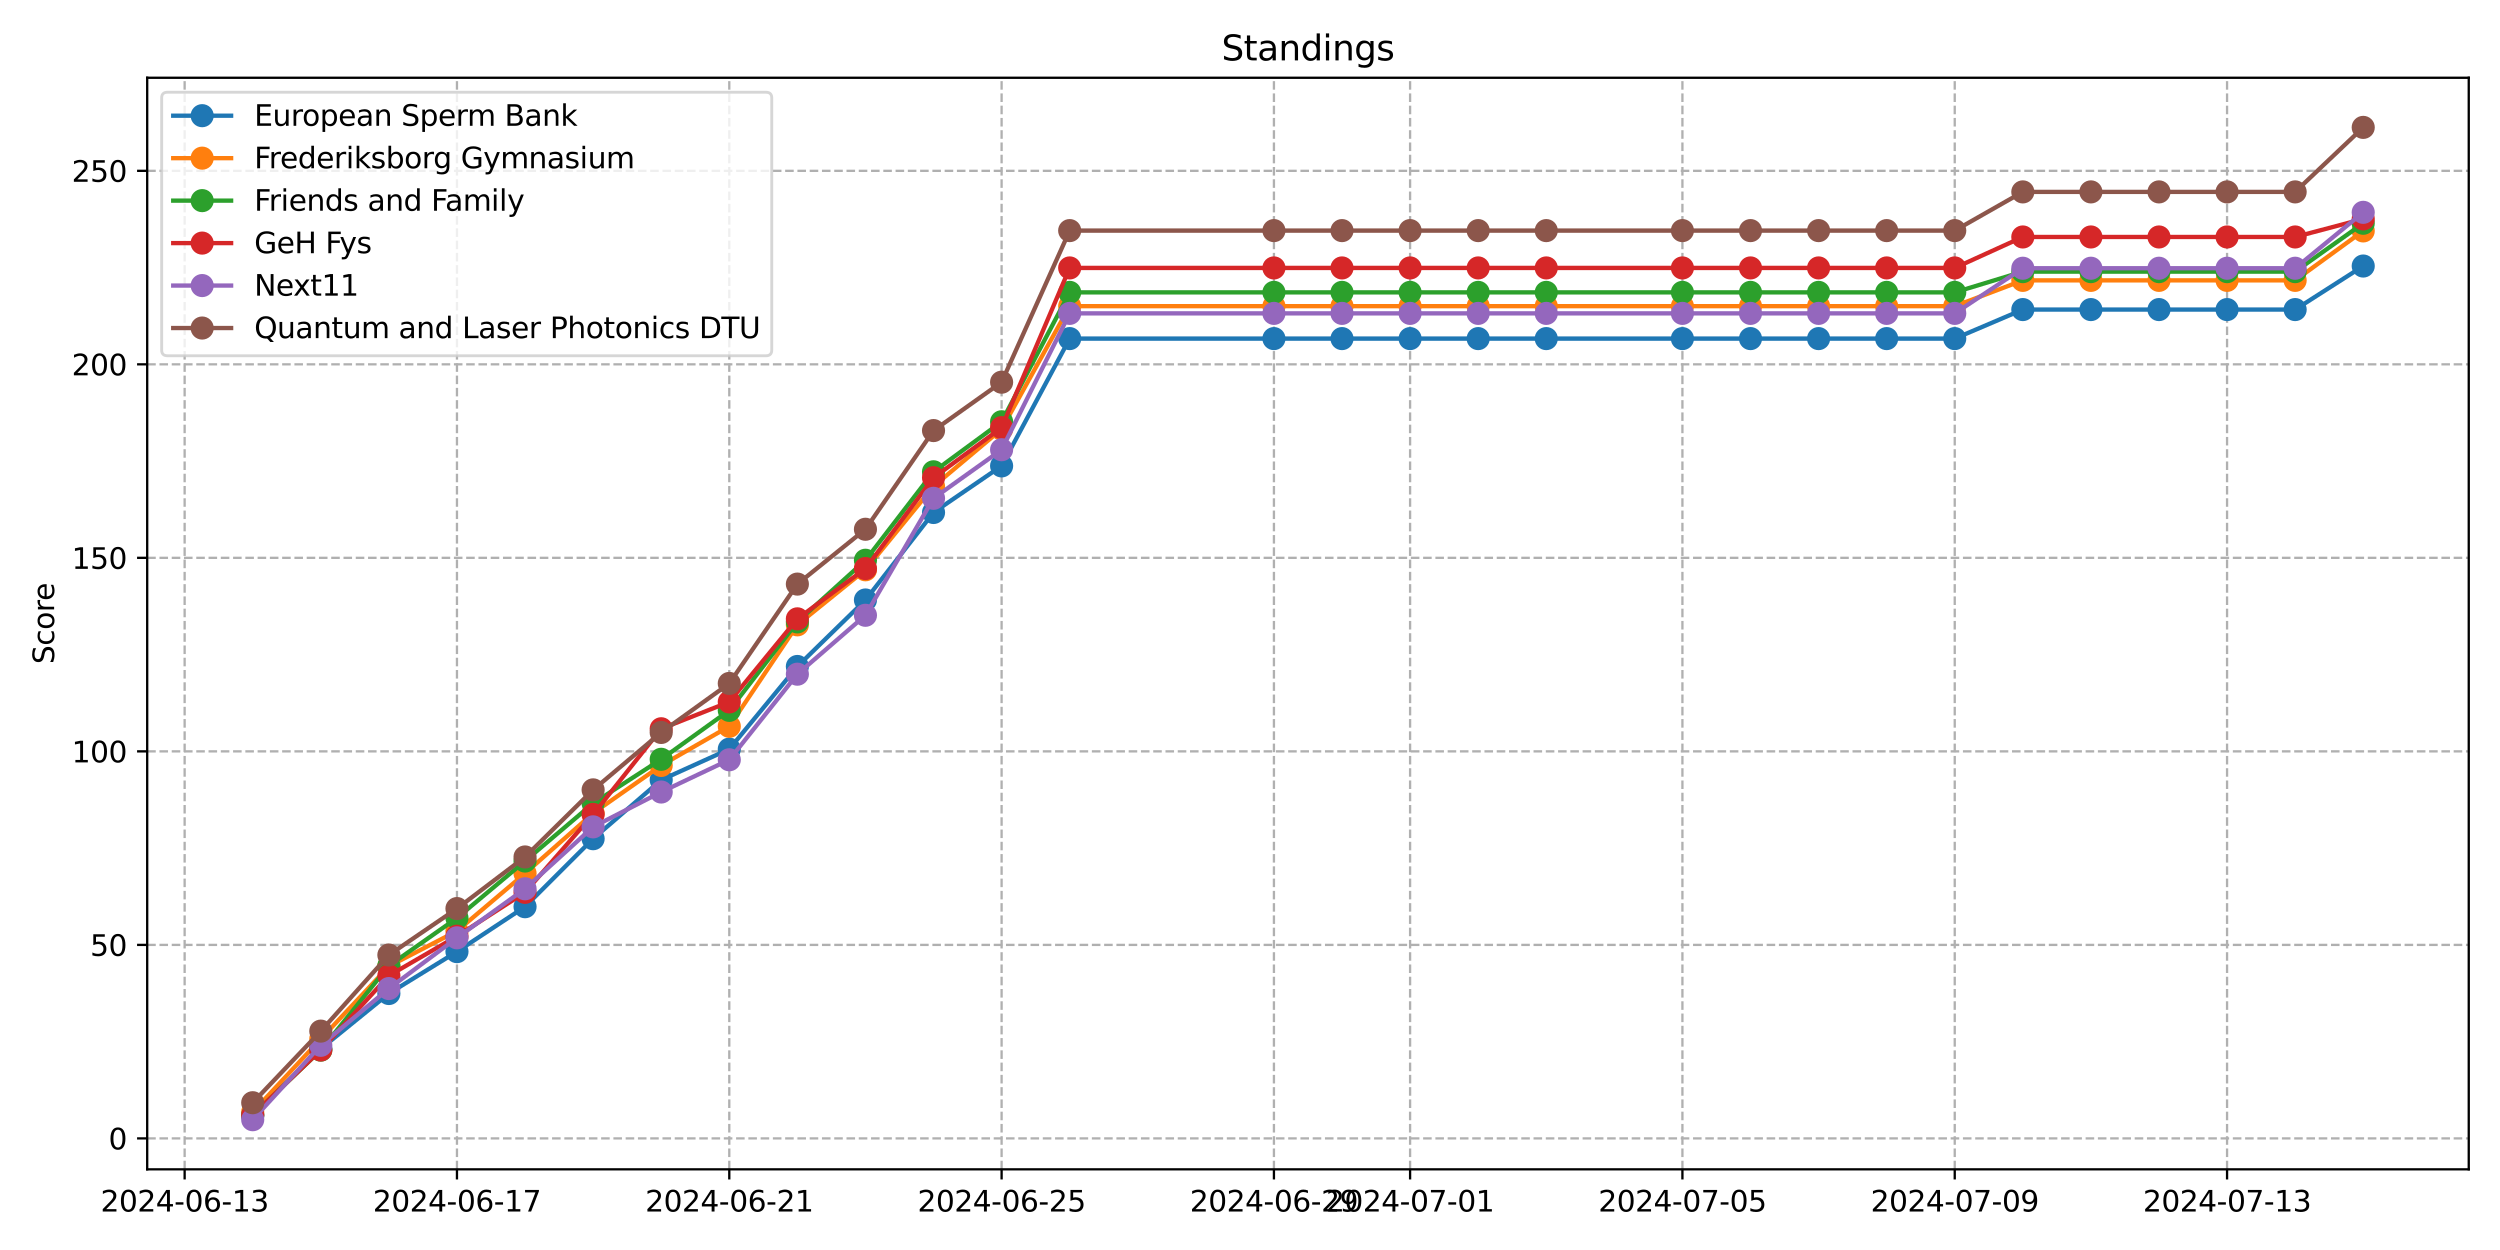 <?xml version="1.0" encoding="utf-8" standalone="no"?>
<!DOCTYPE svg PUBLIC "-//W3C//DTD SVG 1.1//EN"
  "http://www.w3.org/Graphics/SVG/1.1/DTD/svg11.dtd">
<svg xmlns:xlink="http://www.w3.org/1999/xlink" width="864pt" height="432pt" viewBox="0 0 864 432" xmlns="http://www.w3.org/2000/svg" version="1.1">
 <defs>
  <style type="text/css">*{stroke-linejoin: round; stroke-linecap: butt}</style>
 </defs>
 <g id="figure_1">
  <g id="patch_1">
   <path d="M 0 432 
L 864 432 
L 864 0 
L 0 0 
z
" style="fill: #ffffff"/>
  </g>
  <g id="axes_1">
   <g id="patch_2">
    <path d="M 50.87 404.12 
L 853.2 404.12 
L 853.2 26.88 
L 50.87 26.88 
z
" style="fill: #ffffff"/>
   </g>
   <g id="matplotlib.axis_1">
    <g id="xtick_1">
     <g id="line2d_1">
      <path d="M 63.811 404.12 
L 63.811 26.88 
" clip-path="url(#pac569ad94b)" style="fill: none; stroke-dasharray: 2.96,1.28; stroke-dashoffset: 0; stroke: #b0b0b0; stroke-width: 0.8"/>
     </g>
     <g id="line2d_2">
      <defs>
       <path id="meb30b28170" d="M 0 0 
L 0 3.5 
" style="stroke: #000000; stroke-width: 0.8"/>
      </defs>
      <g>
       <use xlink:href="#meb30b28170" x="63.811" y="404.12" style="stroke: #000000; stroke-width: 0.8"/>
      </g>
     </g>
     <g id="text_1">
      <!-- 2024-06-13 -->
      <g transform="translate(34.753 418.718) scale(0.1 -0.1)">
       <defs>
        <path id="DejaVuSans-32" d="M 1228 531 
L 3431 531 
L 3431 0 
L 469 0 
L 469 531 
Q 828 903 1448 1529 
Q 2069 2156 2228 2338 
Q 2531 2678 2651 2914 
Q 2772 3150 2772 3378 
Q 2772 3750 2511 3984 
Q 2250 4219 1831 4219 
Q 1534 4219 1204 4116 
Q 875 4013 500 3803 
L 500 4441 
Q 881 4594 1212 4672 
Q 1544 4750 1819 4750 
Q 2544 4750 2975 4387 
Q 3406 4025 3406 3419 
Q 3406 3131 3298 2873 
Q 3191 2616 2906 2266 
Q 2828 2175 2409 1742 
Q 1991 1309 1228 531 
z
" transform="scale(0.016)"/>
        <path id="DejaVuSans-30" d="M 2034 4250 
Q 1547 4250 1301 3770 
Q 1056 3291 1056 2328 
Q 1056 1369 1301 889 
Q 1547 409 2034 409 
Q 2525 409 2770 889 
Q 3016 1369 3016 2328 
Q 3016 3291 2770 3770 
Q 2525 4250 2034 4250 
z
M 2034 4750 
Q 2819 4750 3233 4129 
Q 3647 3509 3647 2328 
Q 3647 1150 3233 529 
Q 2819 -91 2034 -91 
Q 1250 -91 836 529 
Q 422 1150 422 2328 
Q 422 3509 836 4129 
Q 1250 4750 2034 4750 
z
" transform="scale(0.016)"/>
        <path id="DejaVuSans-34" d="M 2419 4116 
L 825 1625 
L 2419 1625 
L 2419 4116 
z
M 2253 4666 
L 3047 4666 
L 3047 1625 
L 3713 1625 
L 3713 1100 
L 3047 1100 
L 3047 0 
L 2419 0 
L 2419 1100 
L 313 1100 
L 313 1709 
L 2253 4666 
z
" transform="scale(0.016)"/>
        <path id="DejaVuSans-2d" d="M 313 2009 
L 1997 2009 
L 1997 1497 
L 313 1497 
L 313 2009 
z
" transform="scale(0.016)"/>
        <path id="DejaVuSans-36" d="M 2113 2584 
Q 1688 2584 1439 2293 
Q 1191 2003 1191 1497 
Q 1191 994 1439 701 
Q 1688 409 2113 409 
Q 2538 409 2786 701 
Q 3034 994 3034 1497 
Q 3034 2003 2786 2293 
Q 2538 2584 2113 2584 
z
M 3366 4563 
L 3366 3988 
Q 3128 4100 2886 4159 
Q 2644 4219 2406 4219 
Q 1781 4219 1451 3797 
Q 1122 3375 1075 2522 
Q 1259 2794 1537 2939 
Q 1816 3084 2150 3084 
Q 2853 3084 3261 2657 
Q 3669 2231 3669 1497 
Q 3669 778 3244 343 
Q 2819 -91 2113 -91 
Q 1303 -91 875 529 
Q 447 1150 447 2328 
Q 447 3434 972 4092 
Q 1497 4750 2381 4750 
Q 2619 4750 2861 4703 
Q 3103 4656 3366 4563 
z
" transform="scale(0.016)"/>
        <path id="DejaVuSans-31" d="M 794 531 
L 1825 531 
L 1825 4091 
L 703 3866 
L 703 4441 
L 1819 4666 
L 2450 4666 
L 2450 531 
L 3481 531 
L 3481 0 
L 794 0 
L 794 531 
z
" transform="scale(0.016)"/>
        <path id="DejaVuSans-33" d="M 2597 2516 
Q 3050 2419 3304 2112 
Q 3559 1806 3559 1356 
Q 3559 666 3084 287 
Q 2609 -91 1734 -91 
Q 1441 -91 1130 -33 
Q 819 25 488 141 
L 488 750 
Q 750 597 1062 519 
Q 1375 441 1716 441 
Q 2309 441 2620 675 
Q 2931 909 2931 1356 
Q 2931 1769 2642 2001 
Q 2353 2234 1838 2234 
L 1294 2234 
L 1294 2753 
L 1863 2753 
Q 2328 2753 2575 2939 
Q 2822 3125 2822 3475 
Q 2822 3834 2567 4026 
Q 2313 4219 1838 4219 
Q 1578 4219 1281 4162 
Q 984 4106 628 3988 
L 628 4550 
Q 988 4650 1302 4700 
Q 1616 4750 1894 4750 
Q 2613 4750 3031 4423 
Q 3450 4097 3450 3541 
Q 3450 3153 3228 2886 
Q 3006 2619 2597 2516 
z
" transform="scale(0.016)"/>
       </defs>
       <use xlink:href="#DejaVuSans-32"/>
       <use xlink:href="#DejaVuSans-30" x="63.623"/>
       <use xlink:href="#DejaVuSans-32" x="127.246"/>
       <use xlink:href="#DejaVuSans-34" x="190.869"/>
       <use xlink:href="#DejaVuSans-2d" x="254.492"/>
       <use xlink:href="#DejaVuSans-30" x="290.576"/>
       <use xlink:href="#DejaVuSans-36" x="354.199"/>
       <use xlink:href="#DejaVuSans-2d" x="417.822"/>
       <use xlink:href="#DejaVuSans-31" x="453.906"/>
       <use xlink:href="#DejaVuSans-33" x="517.529"/>
      </g>
     </g>
    </g>
    <g id="xtick_2">
     <g id="line2d_3">
      <path d="M 157.926 404.12 
L 157.926 26.88 
" clip-path="url(#pac569ad94b)" style="fill: none; stroke-dasharray: 2.96,1.28; stroke-dashoffset: 0; stroke: #b0b0b0; stroke-width: 0.8"/>
     </g>
     <g id="line2d_4">
      <g>
       <use xlink:href="#meb30b28170" x="157.926" y="404.12" style="stroke: #000000; stroke-width: 0.8"/>
      </g>
     </g>
     <g id="text_2">
      <!-- 2024-06-17 -->
      <g transform="translate(128.868 418.718) scale(0.1 -0.1)">
       <defs>
        <path id="DejaVuSans-37" d="M 525 4666 
L 3525 4666 
L 3525 4397 
L 1831 0 
L 1172 0 
L 2766 4134 
L 525 4134 
L 525 4666 
z
" transform="scale(0.016)"/>
       </defs>
       <use xlink:href="#DejaVuSans-32"/>
       <use xlink:href="#DejaVuSans-30" x="63.623"/>
       <use xlink:href="#DejaVuSans-32" x="127.246"/>
       <use xlink:href="#DejaVuSans-34" x="190.869"/>
       <use xlink:href="#DejaVuSans-2d" x="254.492"/>
       <use xlink:href="#DejaVuSans-30" x="290.576"/>
       <use xlink:href="#DejaVuSans-36" x="354.199"/>
       <use xlink:href="#DejaVuSans-2d" x="417.822"/>
       <use xlink:href="#DejaVuSans-31" x="453.906"/>
       <use xlink:href="#DejaVuSans-37" x="517.529"/>
      </g>
     </g>
    </g>
    <g id="xtick_3">
     <g id="line2d_5">
      <path d="M 252.041 404.12 
L 252.041 26.88 
" clip-path="url(#pac569ad94b)" style="fill: none; stroke-dasharray: 2.96,1.28; stroke-dashoffset: 0; stroke: #b0b0b0; stroke-width: 0.8"/>
     </g>
     <g id="line2d_6">
      <g>
       <use xlink:href="#meb30b28170" x="252.041" y="404.12" style="stroke: #000000; stroke-width: 0.8"/>
      </g>
     </g>
     <g id="text_3">
      <!-- 2024-06-21 -->
      <g transform="translate(222.983 418.718) scale(0.1 -0.1)">
       <use xlink:href="#DejaVuSans-32"/>
       <use xlink:href="#DejaVuSans-30" x="63.623"/>
       <use xlink:href="#DejaVuSans-32" x="127.246"/>
       <use xlink:href="#DejaVuSans-34" x="190.869"/>
       <use xlink:href="#DejaVuSans-2d" x="254.492"/>
       <use xlink:href="#DejaVuSans-30" x="290.576"/>
       <use xlink:href="#DejaVuSans-36" x="354.199"/>
       <use xlink:href="#DejaVuSans-2d" x="417.822"/>
       <use xlink:href="#DejaVuSans-32" x="453.906"/>
       <use xlink:href="#DejaVuSans-31" x="517.529"/>
      </g>
     </g>
    </g>
    <g id="xtick_4">
     <g id="line2d_7">
      <path d="M 346.156 404.12 
L 346.156 26.88 
" clip-path="url(#pac569ad94b)" style="fill: none; stroke-dasharray: 2.96,1.28; stroke-dashoffset: 0; stroke: #b0b0b0; stroke-width: 0.8"/>
     </g>
     <g id="line2d_8">
      <g>
       <use xlink:href="#meb30b28170" x="346.156" y="404.12" style="stroke: #000000; stroke-width: 0.8"/>
      </g>
     </g>
     <g id="text_4">
      <!-- 2024-06-25 -->
      <g transform="translate(317.098 418.718) scale(0.1 -0.1)">
       <defs>
        <path id="DejaVuSans-35" d="M 691 4666 
L 3169 4666 
L 3169 4134 
L 1269 4134 
L 1269 2991 
Q 1406 3038 1543 3061 
Q 1681 3084 1819 3084 
Q 2600 3084 3056 2656 
Q 3513 2228 3513 1497 
Q 3513 744 3044 326 
Q 2575 -91 1722 -91 
Q 1428 -91 1123 -41 
Q 819 9 494 109 
L 494 744 
Q 775 591 1075 516 
Q 1375 441 1709 441 
Q 2250 441 2565 725 
Q 2881 1009 2881 1497 
Q 2881 1984 2565 2268 
Q 2250 2553 1709 2553 
Q 1456 2553 1204 2497 
Q 953 2441 691 2322 
L 691 4666 
z
" transform="scale(0.016)"/>
       </defs>
       <use xlink:href="#DejaVuSans-32"/>
       <use xlink:href="#DejaVuSans-30" x="63.623"/>
       <use xlink:href="#DejaVuSans-32" x="127.246"/>
       <use xlink:href="#DejaVuSans-34" x="190.869"/>
       <use xlink:href="#DejaVuSans-2d" x="254.492"/>
       <use xlink:href="#DejaVuSans-30" x="290.576"/>
       <use xlink:href="#DejaVuSans-36" x="354.199"/>
       <use xlink:href="#DejaVuSans-2d" x="417.822"/>
       <use xlink:href="#DejaVuSans-32" x="453.906"/>
       <use xlink:href="#DejaVuSans-35" x="517.529"/>
      </g>
     </g>
    </g>
    <g id="xtick_5">
     <g id="line2d_9">
      <path d="M 440.271 404.12 
L 440.271 26.88 
" clip-path="url(#pac569ad94b)" style="fill: none; stroke-dasharray: 2.96,1.28; stroke-dashoffset: 0; stroke: #b0b0b0; stroke-width: 0.8"/>
     </g>
     <g id="line2d_10">
      <g>
       <use xlink:href="#meb30b28170" x="440.271" y="404.12" style="stroke: #000000; stroke-width: 0.8"/>
      </g>
     </g>
     <g id="text_5">
      <!-- 2024-06-29 -->
      <g transform="translate(411.213 418.718) scale(0.1 -0.1)">
       <defs>
        <path id="DejaVuSans-39" d="M 703 97 
L 703 672 
Q 941 559 1184 500 
Q 1428 441 1663 441 
Q 2288 441 2617 861 
Q 2947 1281 2994 2138 
Q 2813 1869 2534 1725 
Q 2256 1581 1919 1581 
Q 1219 1581 811 2004 
Q 403 2428 403 3163 
Q 403 3881 828 4315 
Q 1253 4750 1959 4750 
Q 2769 4750 3195 4129 
Q 3622 3509 3622 2328 
Q 3622 1225 3098 567 
Q 2575 -91 1691 -91 
Q 1453 -91 1209 -44 
Q 966 3 703 97 
z
M 1959 2075 
Q 2384 2075 2632 2365 
Q 2881 2656 2881 3163 
Q 2881 3666 2632 3958 
Q 2384 4250 1959 4250 
Q 1534 4250 1286 3958 
Q 1038 3666 1038 3163 
Q 1038 2656 1286 2365 
Q 1534 2075 1959 2075 
z
" transform="scale(0.016)"/>
       </defs>
       <use xlink:href="#DejaVuSans-32"/>
       <use xlink:href="#DejaVuSans-30" x="63.623"/>
       <use xlink:href="#DejaVuSans-32" x="127.246"/>
       <use xlink:href="#DejaVuSans-34" x="190.869"/>
       <use xlink:href="#DejaVuSans-2d" x="254.492"/>
       <use xlink:href="#DejaVuSans-30" x="290.576"/>
       <use xlink:href="#DejaVuSans-36" x="354.199"/>
       <use xlink:href="#DejaVuSans-2d" x="417.822"/>
       <use xlink:href="#DejaVuSans-32" x="453.906"/>
       <use xlink:href="#DejaVuSans-39" x="517.529"/>
      </g>
     </g>
    </g>
    <g id="xtick_6">
     <g id="line2d_11">
      <path d="M 487.328 404.12 
L 487.328 26.88 
" clip-path="url(#pac569ad94b)" style="fill: none; stroke-dasharray: 2.96,1.28; stroke-dashoffset: 0; stroke: #b0b0b0; stroke-width: 0.8"/>
     </g>
     <g id="line2d_12">
      <g>
       <use xlink:href="#meb30b28170" x="487.328" y="404.12" style="stroke: #000000; stroke-width: 0.8"/>
      </g>
     </g>
     <g id="text_6">
      <!-- 2024-07-01 -->
      <g transform="translate(458.27 418.718) scale(0.1 -0.1)">
       <use xlink:href="#DejaVuSans-32"/>
       <use xlink:href="#DejaVuSans-30" x="63.623"/>
       <use xlink:href="#DejaVuSans-32" x="127.246"/>
       <use xlink:href="#DejaVuSans-34" x="190.869"/>
       <use xlink:href="#DejaVuSans-2d" x="254.492"/>
       <use xlink:href="#DejaVuSans-30" x="290.576"/>
       <use xlink:href="#DejaVuSans-37" x="354.199"/>
       <use xlink:href="#DejaVuSans-2d" x="417.822"/>
       <use xlink:href="#DejaVuSans-30" x="453.906"/>
       <use xlink:href="#DejaVuSans-31" x="517.529"/>
      </g>
     </g>
    </g>
    <g id="xtick_7">
     <g id="line2d_13">
      <path d="M 581.443 404.12 
L 581.443 26.88 
" clip-path="url(#pac569ad94b)" style="fill: none; stroke-dasharray: 2.96,1.28; stroke-dashoffset: 0; stroke: #b0b0b0; stroke-width: 0.8"/>
     </g>
     <g id="line2d_14">
      <g>
       <use xlink:href="#meb30b28170" x="581.443" y="404.12" style="stroke: #000000; stroke-width: 0.8"/>
      </g>
     </g>
     <g id="text_7">
      <!-- 2024-07-05 -->
      <g transform="translate(552.385 418.718) scale(0.1 -0.1)">
       <use xlink:href="#DejaVuSans-32"/>
       <use xlink:href="#DejaVuSans-30" x="63.623"/>
       <use xlink:href="#DejaVuSans-32" x="127.246"/>
       <use xlink:href="#DejaVuSans-34" x="190.869"/>
       <use xlink:href="#DejaVuSans-2d" x="254.492"/>
       <use xlink:href="#DejaVuSans-30" x="290.576"/>
       <use xlink:href="#DejaVuSans-37" x="354.199"/>
       <use xlink:href="#DejaVuSans-2d" x="417.822"/>
       <use xlink:href="#DejaVuSans-30" x="453.906"/>
       <use xlink:href="#DejaVuSans-35" x="517.529"/>
      </g>
     </g>
    </g>
    <g id="xtick_8">
     <g id="line2d_15">
      <path d="M 675.558 404.12 
L 675.558 26.88 
" clip-path="url(#pac569ad94b)" style="fill: none; stroke-dasharray: 2.96,1.28; stroke-dashoffset: 0; stroke: #b0b0b0; stroke-width: 0.8"/>
     </g>
     <g id="line2d_16">
      <g>
       <use xlink:href="#meb30b28170" x="675.558" y="404.12" style="stroke: #000000; stroke-width: 0.8"/>
      </g>
     </g>
     <g id="text_8">
      <!-- 2024-07-09 -->
      <g transform="translate(646.5 418.718) scale(0.1 -0.1)">
       <use xlink:href="#DejaVuSans-32"/>
       <use xlink:href="#DejaVuSans-30" x="63.623"/>
       <use xlink:href="#DejaVuSans-32" x="127.246"/>
       <use xlink:href="#DejaVuSans-34" x="190.869"/>
       <use xlink:href="#DejaVuSans-2d" x="254.492"/>
       <use xlink:href="#DejaVuSans-30" x="290.576"/>
       <use xlink:href="#DejaVuSans-37" x="354.199"/>
       <use xlink:href="#DejaVuSans-2d" x="417.822"/>
       <use xlink:href="#DejaVuSans-30" x="453.906"/>
       <use xlink:href="#DejaVuSans-39" x="517.529"/>
      </g>
     </g>
    </g>
    <g id="xtick_9">
     <g id="line2d_17">
      <path d="M 769.673 404.12 
L 769.673 26.88 
" clip-path="url(#pac569ad94b)" style="fill: none; stroke-dasharray: 2.96,1.28; stroke-dashoffset: 0; stroke: #b0b0b0; stroke-width: 0.8"/>
     </g>
     <g id="line2d_18">
      <g>
       <use xlink:href="#meb30b28170" x="769.673" y="404.12" style="stroke: #000000; stroke-width: 0.8"/>
      </g>
     </g>
     <g id="text_9">
      <!-- 2024-07-13 -->
      <g transform="translate(740.615 418.718) scale(0.1 -0.1)">
       <use xlink:href="#DejaVuSans-32"/>
       <use xlink:href="#DejaVuSans-30" x="63.623"/>
       <use xlink:href="#DejaVuSans-32" x="127.246"/>
       <use xlink:href="#DejaVuSans-34" x="190.869"/>
       <use xlink:href="#DejaVuSans-2d" x="254.492"/>
       <use xlink:href="#DejaVuSans-30" x="290.576"/>
       <use xlink:href="#DejaVuSans-37" x="354.199"/>
       <use xlink:href="#DejaVuSans-2d" x="417.822"/>
       <use xlink:href="#DejaVuSans-31" x="453.906"/>
       <use xlink:href="#DejaVuSans-33" x="517.529"/>
      </g>
     </g>
    </g>
   </g>
   <g id="matplotlib.axis_2">
    <g id="ytick_1">
     <g id="line2d_19">
      <path d="M 50.87 393.434 
L 853.2 393.434 
" clip-path="url(#pac569ad94b)" style="fill: none; stroke-dasharray: 2.96,1.28; stroke-dashoffset: 0; stroke: #b0b0b0; stroke-width: 0.8"/>
     </g>
     <g id="line2d_20">
      <defs>
       <path id="m796cec23dd" d="M 0 0 
L -3.5 0 
" style="stroke: #000000; stroke-width: 0.8"/>
      </defs>
      <g>
       <use xlink:href="#m796cec23dd" x="50.87" y="393.434" style="stroke: #000000; stroke-width: 0.8"/>
      </g>
     </g>
     <g id="text_10">
      <!-- 0 -->
      <g transform="translate(37.508 397.233) scale(0.1 -0.1)">
       <use xlink:href="#DejaVuSans-30"/>
      </g>
     </g>
    </g>
    <g id="ytick_2">
     <g id="line2d_21">
      <path d="M 50.87 326.554 
L 853.2 326.554 
" clip-path="url(#pac569ad94b)" style="fill: none; stroke-dasharray: 2.96,1.28; stroke-dashoffset: 0; stroke: #b0b0b0; stroke-width: 0.8"/>
     </g>
     <g id="line2d_22">
      <g>
       <use xlink:href="#m796cec23dd" x="50.87" y="326.554" style="stroke: #000000; stroke-width: 0.8"/>
      </g>
     </g>
     <g id="text_11">
      <!-- 50 -->
      <g transform="translate(31.145 330.353) scale(0.1 -0.1)">
       <use xlink:href="#DejaVuSans-35"/>
       <use xlink:href="#DejaVuSans-30" x="63.623"/>
      </g>
     </g>
    </g>
    <g id="ytick_3">
     <g id="line2d_23">
      <path d="M 50.87 259.675 
L 853.2 259.675 
" clip-path="url(#pac569ad94b)" style="fill: none; stroke-dasharray: 2.96,1.28; stroke-dashoffset: 0; stroke: #b0b0b0; stroke-width: 0.8"/>
     </g>
     <g id="line2d_24">
      <g>
       <use xlink:href="#m796cec23dd" x="50.87" y="259.675" style="stroke: #000000; stroke-width: 0.8"/>
      </g>
     </g>
     <g id="text_12">
      <!-- 100 -->
      <g transform="translate(24.782 263.474) scale(0.1 -0.1)">
       <use xlink:href="#DejaVuSans-31"/>
       <use xlink:href="#DejaVuSans-30" x="63.623"/>
       <use xlink:href="#DejaVuSans-30" x="127.246"/>
      </g>
     </g>
    </g>
    <g id="ytick_4">
     <g id="line2d_25">
      <path d="M 50.87 192.795 
L 853.2 192.795 
" clip-path="url(#pac569ad94b)" style="fill: none; stroke-dasharray: 2.96,1.28; stroke-dashoffset: 0; stroke: #b0b0b0; stroke-width: 0.8"/>
     </g>
     <g id="line2d_26">
      <g>
       <use xlink:href="#m796cec23dd" x="50.87" y="192.795" style="stroke: #000000; stroke-width: 0.8"/>
      </g>
     </g>
     <g id="text_13">
      <!-- 150 -->
      <g transform="translate(24.782 196.594) scale(0.1 -0.1)">
       <use xlink:href="#DejaVuSans-31"/>
       <use xlink:href="#DejaVuSans-35" x="63.623"/>
       <use xlink:href="#DejaVuSans-30" x="127.246"/>
      </g>
     </g>
    </g>
    <g id="ytick_5">
     <g id="line2d_27">
      <path d="M 50.87 125.915 
L 853.2 125.915 
" clip-path="url(#pac569ad94b)" style="fill: none; stroke-dasharray: 2.96,1.28; stroke-dashoffset: 0; stroke: #b0b0b0; stroke-width: 0.8"/>
     </g>
     <g id="line2d_28">
      <g>
       <use xlink:href="#m796cec23dd" x="50.87" y="125.915" style="stroke: #000000; stroke-width: 0.8"/>
      </g>
     </g>
     <g id="text_14">
      <!-- 200 -->
      <g transform="translate(24.782 129.715) scale(0.1 -0.1)">
       <use xlink:href="#DejaVuSans-32"/>
       <use xlink:href="#DejaVuSans-30" x="63.623"/>
       <use xlink:href="#DejaVuSans-30" x="127.246"/>
      </g>
     </g>
    </g>
    <g id="ytick_6">
     <g id="line2d_29">
      <path d="M 50.87 59.036 
L 853.2 59.036 
" clip-path="url(#pac569ad94b)" style="fill: none; stroke-dasharray: 2.96,1.28; stroke-dashoffset: 0; stroke: #b0b0b0; stroke-width: 0.8"/>
     </g>
     <g id="line2d_30">
      <g>
       <use xlink:href="#m796cec23dd" x="50.87" y="59.036" style="stroke: #000000; stroke-width: 0.8"/>
      </g>
     </g>
     <g id="text_15">
      <!-- 250 -->
      <g transform="translate(24.782 62.835) scale(0.1 -0.1)">
       <use xlink:href="#DejaVuSans-32"/>
       <use xlink:href="#DejaVuSans-35" x="63.623"/>
       <use xlink:href="#DejaVuSans-30" x="127.246"/>
      </g>
     </g>
    </g>
    <g id="text_16">
     <!-- Score -->
     <g transform="translate(18.703 229.502) rotate(-90) scale(0.1 -0.1)">
      <defs>
       <path id="DejaVuSans-53" d="M 3425 4513 
L 3425 3897 
Q 3066 4069 2747 4153 
Q 2428 4238 2131 4238 
Q 1616 4238 1336 4038 
Q 1056 3838 1056 3469 
Q 1056 3159 1242 3001 
Q 1428 2844 1947 2747 
L 2328 2669 
Q 3034 2534 3370 2195 
Q 3706 1856 3706 1288 
Q 3706 609 3251 259 
Q 2797 -91 1919 -91 
Q 1588 -91 1214 -16 
Q 841 59 441 206 
L 441 856 
Q 825 641 1194 531 
Q 1563 422 1919 422 
Q 2459 422 2753 634 
Q 3047 847 3047 1241 
Q 3047 1584 2836 1778 
Q 2625 1972 2144 2069 
L 1759 2144 
Q 1053 2284 737 2584 
Q 422 2884 422 3419 
Q 422 4038 858 4394 
Q 1294 4750 2059 4750 
Q 2388 4750 2728 4690 
Q 3069 4631 3425 4513 
z
" transform="scale(0.016)"/>
       <path id="DejaVuSans-63" d="M 3122 3366 
L 3122 2828 
Q 2878 2963 2633 3030 
Q 2388 3097 2138 3097 
Q 1578 3097 1268 2742 
Q 959 2388 959 1747 
Q 959 1106 1268 751 
Q 1578 397 2138 397 
Q 2388 397 2633 464 
Q 2878 531 3122 666 
L 3122 134 
Q 2881 22 2623 -34 
Q 2366 -91 2075 -91 
Q 1284 -91 818 406 
Q 353 903 353 1747 
Q 353 2603 823 3093 
Q 1294 3584 2113 3584 
Q 2378 3584 2631 3529 
Q 2884 3475 3122 3366 
z
" transform="scale(0.016)"/>
       <path id="DejaVuSans-6f" d="M 1959 3097 
Q 1497 3097 1228 2736 
Q 959 2375 959 1747 
Q 959 1119 1226 758 
Q 1494 397 1959 397 
Q 2419 397 2687 759 
Q 2956 1122 2956 1747 
Q 2956 2369 2687 2733 
Q 2419 3097 1959 3097 
z
M 1959 3584 
Q 2709 3584 3137 3096 
Q 3566 2609 3566 1747 
Q 3566 888 3137 398 
Q 2709 -91 1959 -91 
Q 1206 -91 779 398 
Q 353 888 353 1747 
Q 353 2609 779 3096 
Q 1206 3584 1959 3584 
z
" transform="scale(0.016)"/>
       <path id="DejaVuSans-72" d="M 2631 2963 
Q 2534 3019 2420 3045 
Q 2306 3072 2169 3072 
Q 1681 3072 1420 2755 
Q 1159 2438 1159 1844 
L 1159 0 
L 581 0 
L 581 3500 
L 1159 3500 
L 1159 2956 
Q 1341 3275 1631 3429 
Q 1922 3584 2338 3584 
Q 2397 3584 2469 3576 
Q 2541 3569 2628 3553 
L 2631 2963 
z
" transform="scale(0.016)"/>
       <path id="DejaVuSans-65" d="M 3597 1894 
L 3597 1613 
L 953 1613 
Q 991 1019 1311 708 
Q 1631 397 2203 397 
Q 2534 397 2845 478 
Q 3156 559 3463 722 
L 3463 178 
Q 3153 47 2828 -22 
Q 2503 -91 2169 -91 
Q 1331 -91 842 396 
Q 353 884 353 1716 
Q 353 2575 817 3079 
Q 1281 3584 2069 3584 
Q 2775 3584 3186 3129 
Q 3597 2675 3597 1894 
z
M 3022 2063 
Q 3016 2534 2758 2815 
Q 2500 3097 2075 3097 
Q 1594 3097 1305 2825 
Q 1016 2553 972 2059 
L 3022 2063 
z
" transform="scale(0.016)"/>
      </defs>
      <use xlink:href="#DejaVuSans-53"/>
      <use xlink:href="#DejaVuSans-63" x="63.477"/>
      <use xlink:href="#DejaVuSans-6f" x="118.457"/>
      <use xlink:href="#DejaVuSans-72" x="179.639"/>
      <use xlink:href="#DejaVuSans-65" x="218.502"/>
     </g>
    </g>
   </g>
   <g id="line2d_31">
    <path d="M 87.34 385.588 
L 110.868 362.467 
L 134.397 343.359 
L 157.926 328.884 
L 181.455 313.359 
L 204.983 289.855 
L 228.512 269.552 
L 252.041 258.9 
L 275.569 230.332 
L 299.098 207.355 
L 322.627 177.115 
L 346.156 161.017 
L 369.684 117.019 
L 440.271 117.019 
L 463.799 117.019 
L 487.328 117.019 
L 510.857 117.019 
L 534.386 117.019 
L 581.443 117.019 
L 604.972 117.019 
L 628.501 117.019 
L 652.029 117.019 
L 675.558 117.019 
L 699.087 106.987 
L 722.615 106.987 
L 746.144 106.987 
L 769.673 106.987 
L 793.202 106.987 
L 816.73 91.94 
" clip-path="url(#pac569ad94b)" style="fill: none; stroke: #1f77b4; stroke-width: 1.5; stroke-linecap: square"/>
    <defs>
     <path id="m4be1f2cd9d" d="M 0 3.5 
C 0.928 3.5 1.819 3.131 2.475 2.475 
C 3.131 1.819 3.5 0.928 3.5 0 
C 3.5 -0.928 3.131 -1.819 2.475 -2.475 
C 1.819 -3.131 0.928 -3.5 0 -3.5 
C -0.928 -3.5 -1.819 -3.131 -2.475 -2.475 
C -3.131 -1.819 -3.5 -0.928 -3.5 0 
C -3.5 0.928 -3.131 1.819 -2.475 2.475 
C -1.819 3.131 -0.928 3.5 0 3.5 
z
" style="stroke: #1f77b4"/>
    </defs>
    <g clip-path="url(#pac569ad94b)">
     <use xlink:href="#m4be1f2cd9d" x="87.34" y="385.588" style="fill: #1f77b4; stroke: #1f77b4"/>
     <use xlink:href="#m4be1f2cd9d" x="110.868" y="362.467" style="fill: #1f77b4; stroke: #1f77b4"/>
     <use xlink:href="#m4be1f2cd9d" x="134.397" y="343.359" style="fill: #1f77b4; stroke: #1f77b4"/>
     <use xlink:href="#m4be1f2cd9d" x="157.926" y="328.884" style="fill: #1f77b4; stroke: #1f77b4"/>
     <use xlink:href="#m4be1f2cd9d" x="181.455" y="313.359" style="fill: #1f77b4; stroke: #1f77b4"/>
     <use xlink:href="#m4be1f2cd9d" x="204.983" y="289.855" style="fill: #1f77b4; stroke: #1f77b4"/>
     <use xlink:href="#m4be1f2cd9d" x="228.512" y="269.552" style="fill: #1f77b4; stroke: #1f77b4"/>
     <use xlink:href="#m4be1f2cd9d" x="252.041" y="258.9" style="fill: #1f77b4; stroke: #1f77b4"/>
     <use xlink:href="#m4be1f2cd9d" x="275.569" y="230.332" style="fill: #1f77b4; stroke: #1f77b4"/>
     <use xlink:href="#m4be1f2cd9d" x="299.098" y="207.355" style="fill: #1f77b4; stroke: #1f77b4"/>
     <use xlink:href="#m4be1f2cd9d" x="322.627" y="177.115" style="fill: #1f77b4; stroke: #1f77b4"/>
     <use xlink:href="#m4be1f2cd9d" x="346.156" y="161.017" style="fill: #1f77b4; stroke: #1f77b4"/>
     <use xlink:href="#m4be1f2cd9d" x="369.684" y="117.019" style="fill: #1f77b4; stroke: #1f77b4"/>
     <use xlink:href="#m4be1f2cd9d" x="440.271" y="117.019" style="fill: #1f77b4; stroke: #1f77b4"/>
     <use xlink:href="#m4be1f2cd9d" x="463.799" y="117.019" style="fill: #1f77b4; stroke: #1f77b4"/>
     <use xlink:href="#m4be1f2cd9d" x="487.328" y="117.019" style="fill: #1f77b4; stroke: #1f77b4"/>
     <use xlink:href="#m4be1f2cd9d" x="510.857" y="117.019" style="fill: #1f77b4; stroke: #1f77b4"/>
     <use xlink:href="#m4be1f2cd9d" x="534.386" y="117.019" style="fill: #1f77b4; stroke: #1f77b4"/>
     <use xlink:href="#m4be1f2cd9d" x="581.443" y="117.019" style="fill: #1f77b4; stroke: #1f77b4"/>
     <use xlink:href="#m4be1f2cd9d" x="604.972" y="117.019" style="fill: #1f77b4; stroke: #1f77b4"/>
     <use xlink:href="#m4be1f2cd9d" x="628.501" y="117.019" style="fill: #1f77b4; stroke: #1f77b4"/>
     <use xlink:href="#m4be1f2cd9d" x="652.029" y="117.019" style="fill: #1f77b4; stroke: #1f77b4"/>
     <use xlink:href="#m4be1f2cd9d" x="675.558" y="117.019" style="fill: #1f77b4; stroke: #1f77b4"/>
     <use xlink:href="#m4be1f2cd9d" x="699.087" y="106.987" style="fill: #1f77b4; stroke: #1f77b4"/>
     <use xlink:href="#m4be1f2cd9d" x="722.615" y="106.987" style="fill: #1f77b4; stroke: #1f77b4"/>
     <use xlink:href="#m4be1f2cd9d" x="746.144" y="106.987" style="fill: #1f77b4; stroke: #1f77b4"/>
     <use xlink:href="#m4be1f2cd9d" x="769.673" y="106.987" style="fill: #1f77b4; stroke: #1f77b4"/>
     <use xlink:href="#m4be1f2cd9d" x="793.202" y="106.987" style="fill: #1f77b4; stroke: #1f77b4"/>
     <use xlink:href="#m4be1f2cd9d" x="816.73" y="91.94" style="fill: #1f77b4; stroke: #1f77b4"/>
    </g>
   </g>
   <g id="line2d_32">
    <path d="M 87.34 384.331 
L 110.868 359.066 
L 134.397 333.949 
L 157.926 321.762 
L 181.455 301.847 
L 204.983 281.04 
L 228.512 264.543 
L 252.041 251.018 
L 275.569 215.943 
L 299.098 196.92 
L 322.627 168.087 
L 346.156 148.321 
L 369.684 105.815 
L 440.271 105.815 
L 463.799 105.815 
L 487.328 105.815 
L 510.857 105.815 
L 534.386 105.815 
L 581.443 105.815 
L 604.972 105.815 
L 628.501 105.815 
L 652.029 105.815 
L 675.558 105.815 
L 699.087 96.898 
L 722.615 96.898 
L 746.144 96.898 
L 769.673 96.898 
L 793.202 96.898 
L 816.73 79.806 
" clip-path="url(#pac569ad94b)" style="fill: none; stroke: #ff7f0e; stroke-width: 1.5; stroke-linecap: square"/>
    <defs>
     <path id="m8d8e03582f" d="M 0 3.5 
C 0.928 3.5 1.819 3.131 2.475 2.475 
C 3.131 1.819 3.5 0.928 3.5 0 
C 3.5 -0.928 3.131 -1.819 2.475 -2.475 
C 1.819 -3.131 0.928 -3.5 0 -3.5 
C -0.928 -3.5 -1.819 -3.131 -2.475 -2.475 
C -3.131 -1.819 -3.5 -0.928 -3.5 0 
C -3.5 0.928 -3.131 1.819 -2.475 2.475 
C -1.819 3.131 -0.928 3.5 0 3.5 
z
" style="stroke: #ff7f0e"/>
    </defs>
    <g clip-path="url(#pac569ad94b)">
     <use xlink:href="#m8d8e03582f" x="87.34" y="384.331" style="fill: #ff7f0e; stroke: #ff7f0e"/>
     <use xlink:href="#m8d8e03582f" x="110.868" y="359.066" style="fill: #ff7f0e; stroke: #ff7f0e"/>
     <use xlink:href="#m8d8e03582f" x="134.397" y="333.949" style="fill: #ff7f0e; stroke: #ff7f0e"/>
     <use xlink:href="#m8d8e03582f" x="157.926" y="321.762" style="fill: #ff7f0e; stroke: #ff7f0e"/>
     <use xlink:href="#m8d8e03582f" x="181.455" y="301.847" style="fill: #ff7f0e; stroke: #ff7f0e"/>
     <use xlink:href="#m8d8e03582f" x="204.983" y="281.04" style="fill: #ff7f0e; stroke: #ff7f0e"/>
     <use xlink:href="#m8d8e03582f" x="228.512" y="264.543" style="fill: #ff7f0e; stroke: #ff7f0e"/>
     <use xlink:href="#m8d8e03582f" x="252.041" y="251.018" style="fill: #ff7f0e; stroke: #ff7f0e"/>
     <use xlink:href="#m8d8e03582f" x="275.569" y="215.943" style="fill: #ff7f0e; stroke: #ff7f0e"/>
     <use xlink:href="#m8d8e03582f" x="299.098" y="196.92" style="fill: #ff7f0e; stroke: #ff7f0e"/>
     <use xlink:href="#m8d8e03582f" x="322.627" y="168.087" style="fill: #ff7f0e; stroke: #ff7f0e"/>
     <use xlink:href="#m8d8e03582f" x="346.156" y="148.321" style="fill: #ff7f0e; stroke: #ff7f0e"/>
     <use xlink:href="#m8d8e03582f" x="369.684" y="105.815" style="fill: #ff7f0e; stroke: #ff7f0e"/>
     <use xlink:href="#m8d8e03582f" x="440.271" y="105.815" style="fill: #ff7f0e; stroke: #ff7f0e"/>
     <use xlink:href="#m8d8e03582f" x="463.799" y="105.815" style="fill: #ff7f0e; stroke: #ff7f0e"/>
     <use xlink:href="#m8d8e03582f" x="487.328" y="105.815" style="fill: #ff7f0e; stroke: #ff7f0e"/>
     <use xlink:href="#m8d8e03582f" x="510.857" y="105.815" style="fill: #ff7f0e; stroke: #ff7f0e"/>
     <use xlink:href="#m8d8e03582f" x="534.386" y="105.815" style="fill: #ff7f0e; stroke: #ff7f0e"/>
     <use xlink:href="#m8d8e03582f" x="581.443" y="105.815" style="fill: #ff7f0e; stroke: #ff7f0e"/>
     <use xlink:href="#m8d8e03582f" x="604.972" y="105.815" style="fill: #ff7f0e; stroke: #ff7f0e"/>
     <use xlink:href="#m8d8e03582f" x="628.501" y="105.815" style="fill: #ff7f0e; stroke: #ff7f0e"/>
     <use xlink:href="#m8d8e03582f" x="652.029" y="105.815" style="fill: #ff7f0e; stroke: #ff7f0e"/>
     <use xlink:href="#m8d8e03582f" x="675.558" y="105.815" style="fill: #ff7f0e; stroke: #ff7f0e"/>
     <use xlink:href="#m8d8e03582f" x="699.087" y="96.898" style="fill: #ff7f0e; stroke: #ff7f0e"/>
     <use xlink:href="#m8d8e03582f" x="722.615" y="96.898" style="fill: #ff7f0e; stroke: #ff7f0e"/>
     <use xlink:href="#m8d8e03582f" x="746.144" y="96.898" style="fill: #ff7f0e; stroke: #ff7f0e"/>
     <use xlink:href="#m8d8e03582f" x="769.673" y="96.898" style="fill: #ff7f0e; stroke: #ff7f0e"/>
     <use xlink:href="#m8d8e03582f" x="793.202" y="96.898" style="fill: #ff7f0e; stroke: #ff7f0e"/>
     <use xlink:href="#m8d8e03582f" x="816.73" y="79.806" style="fill: #ff7f0e; stroke: #ff7f0e"/>
    </g>
   </g>
   <g id="line2d_33">
    <path d="M 87.34 385.377 
L 110.868 362.925 
L 134.397 333.784 
L 157.926 317.256 
L 181.455 297.574 
L 204.983 277.606 
L 228.512 262.414 
L 252.041 245.503 
L 275.569 214.93 
L 299.098 193.624 
L 322.627 163.051 
L 346.156 145.757 
L 369.684 101.044 
L 440.271 101.044 
L 463.799 101.044 
L 487.328 101.044 
L 510.857 101.044 
L 534.386 101.044 
L 581.443 101.044 
L 604.972 101.044 
L 628.501 101.044 
L 652.029 101.044 
L 675.558 101.044 
L 699.087 93.878 
L 722.615 93.878 
L 746.144 93.878 
L 769.673 93.878 
L 793.202 93.878 
L 816.73 77.158 
" clip-path="url(#pac569ad94b)" style="fill: none; stroke: #2ca02c; stroke-width: 1.5; stroke-linecap: square"/>
    <defs>
     <path id="m1da2450865" d="M 0 3.5 
C 0.928 3.5 1.819 3.131 2.475 2.475 
C 3.131 1.819 3.5 0.928 3.5 0 
C 3.5 -0.928 3.131 -1.819 2.475 -2.475 
C 1.819 -3.131 0.928 -3.5 0 -3.5 
C -0.928 -3.5 -1.819 -3.131 -2.475 -2.475 
C -3.131 -1.819 -3.5 -0.928 -3.5 0 
C -3.5 0.928 -3.131 1.819 -2.475 2.475 
C -1.819 3.131 -0.928 3.5 0 3.5 
z
" style="stroke: #2ca02c"/>
    </defs>
    <g clip-path="url(#pac569ad94b)">
     <use xlink:href="#m1da2450865" x="87.34" y="385.377" style="fill: #2ca02c; stroke: #2ca02c"/>
     <use xlink:href="#m1da2450865" x="110.868" y="362.925" style="fill: #2ca02c; stroke: #2ca02c"/>
     <use xlink:href="#m1da2450865" x="134.397" y="333.784" style="fill: #2ca02c; stroke: #2ca02c"/>
     <use xlink:href="#m1da2450865" x="157.926" y="317.256" style="fill: #2ca02c; stroke: #2ca02c"/>
     <use xlink:href="#m1da2450865" x="181.455" y="297.574" style="fill: #2ca02c; stroke: #2ca02c"/>
     <use xlink:href="#m1da2450865" x="204.983" y="277.606" style="fill: #2ca02c; stroke: #2ca02c"/>
     <use xlink:href="#m1da2450865" x="228.512" y="262.414" style="fill: #2ca02c; stroke: #2ca02c"/>
     <use xlink:href="#m1da2450865" x="252.041" y="245.503" style="fill: #2ca02c; stroke: #2ca02c"/>
     <use xlink:href="#m1da2450865" x="275.569" y="214.93" style="fill: #2ca02c; stroke: #2ca02c"/>
     <use xlink:href="#m1da2450865" x="299.098" y="193.624" style="fill: #2ca02c; stroke: #2ca02c"/>
     <use xlink:href="#m1da2450865" x="322.627" y="163.051" style="fill: #2ca02c; stroke: #2ca02c"/>
     <use xlink:href="#m1da2450865" x="346.156" y="145.757" style="fill: #2ca02c; stroke: #2ca02c"/>
     <use xlink:href="#m1da2450865" x="369.684" y="101.044" style="fill: #2ca02c; stroke: #2ca02c"/>
     <use xlink:href="#m1da2450865" x="440.271" y="101.044" style="fill: #2ca02c; stroke: #2ca02c"/>
     <use xlink:href="#m1da2450865" x="463.799" y="101.044" style="fill: #2ca02c; stroke: #2ca02c"/>
     <use xlink:href="#m1da2450865" x="487.328" y="101.044" style="fill: #2ca02c; stroke: #2ca02c"/>
     <use xlink:href="#m1da2450865" x="510.857" y="101.044" style="fill: #2ca02c; stroke: #2ca02c"/>
     <use xlink:href="#m1da2450865" x="534.386" y="101.044" style="fill: #2ca02c; stroke: #2ca02c"/>
     <use xlink:href="#m1da2450865" x="581.443" y="101.044" style="fill: #2ca02c; stroke: #2ca02c"/>
     <use xlink:href="#m1da2450865" x="604.972" y="101.044" style="fill: #2ca02c; stroke: #2ca02c"/>
     <use xlink:href="#m1da2450865" x="628.501" y="101.044" style="fill: #2ca02c; stroke: #2ca02c"/>
     <use xlink:href="#m1da2450865" x="652.029" y="101.044" style="fill: #2ca02c; stroke: #2ca02c"/>
     <use xlink:href="#m1da2450865" x="675.558" y="101.044" style="fill: #2ca02c; stroke: #2ca02c"/>
     <use xlink:href="#m1da2450865" x="699.087" y="93.878" style="fill: #2ca02c; stroke: #2ca02c"/>
     <use xlink:href="#m1da2450865" x="722.615" y="93.878" style="fill: #2ca02c; stroke: #2ca02c"/>
     <use xlink:href="#m1da2450865" x="746.144" y="93.878" style="fill: #2ca02c; stroke: #2ca02c"/>
     <use xlink:href="#m1da2450865" x="769.673" y="93.878" style="fill: #2ca02c; stroke: #2ca02c"/>
     <use xlink:href="#m1da2450865" x="793.202" y="93.878" style="fill: #2ca02c; stroke: #2ca02c"/>
     <use xlink:href="#m1da2450865" x="816.73" y="77.158" style="fill: #2ca02c; stroke: #2ca02c"/>
    </g>
   </g>
   <g id="line2d_34">
    <path d="M 87.34 385.352 
L 110.868 362.88 
L 134.397 337.198 
L 157.926 323.555 
L 181.455 308.396 
L 204.983 281.465 
L 228.512 251.86 
L 252.041 242.586 
L 275.569 213.873 
L 299.098 196.484 
L 322.627 165.095 
L 346.156 147.796 
L 369.684 92.598 
L 440.271 92.598 
L 463.799 92.598 
L 487.328 92.598 
L 510.857 92.598 
L 534.386 92.598 
L 581.443 92.598 
L 604.972 92.598 
L 628.501 92.598 
L 652.029 92.598 
L 675.558 92.598 
L 699.087 81.897 
L 722.615 81.897 
L 746.144 81.897 
L 769.673 81.897 
L 793.202 81.897 
L 816.73 75.655 
" clip-path="url(#pac569ad94b)" style="fill: none; stroke: #d62728; stroke-width: 1.5; stroke-linecap: square"/>
    <defs>
     <path id="m7a47fdaea5" d="M 0 3.5 
C 0.928 3.5 1.819 3.131 2.475 2.475 
C 3.131 1.819 3.5 0.928 3.5 0 
C 3.5 -0.928 3.131 -1.819 2.475 -2.475 
C 1.819 -3.131 0.928 -3.5 0 -3.5 
C -0.928 -3.5 -1.819 -3.131 -2.475 -2.475 
C -3.131 -1.819 -3.5 -0.928 -3.5 0 
C -3.5 0.928 -3.131 1.819 -2.475 2.475 
C -1.819 3.131 -0.928 3.5 0 3.5 
z
" style="stroke: #d62728"/>
    </defs>
    <g clip-path="url(#pac569ad94b)">
     <use xlink:href="#m7a47fdaea5" x="87.34" y="385.352" style="fill: #d62728; stroke: #d62728"/>
     <use xlink:href="#m7a47fdaea5" x="110.868" y="362.88" style="fill: #d62728; stroke: #d62728"/>
     <use xlink:href="#m7a47fdaea5" x="134.397" y="337.198" style="fill: #d62728; stroke: #d62728"/>
     <use xlink:href="#m7a47fdaea5" x="157.926" y="323.555" style="fill: #d62728; stroke: #d62728"/>
     <use xlink:href="#m7a47fdaea5" x="181.455" y="308.396" style="fill: #d62728; stroke: #d62728"/>
     <use xlink:href="#m7a47fdaea5" x="204.983" y="281.465" style="fill: #d62728; stroke: #d62728"/>
     <use xlink:href="#m7a47fdaea5" x="228.512" y="251.86" style="fill: #d62728; stroke: #d62728"/>
     <use xlink:href="#m7a47fdaea5" x="252.041" y="242.586" style="fill: #d62728; stroke: #d62728"/>
     <use xlink:href="#m7a47fdaea5" x="275.569" y="213.873" style="fill: #d62728; stroke: #d62728"/>
     <use xlink:href="#m7a47fdaea5" x="299.098" y="196.484" style="fill: #d62728; stroke: #d62728"/>
     <use xlink:href="#m7a47fdaea5" x="322.627" y="165.095" style="fill: #d62728; stroke: #d62728"/>
     <use xlink:href="#m7a47fdaea5" x="346.156" y="147.796" style="fill: #d62728; stroke: #d62728"/>
     <use xlink:href="#m7a47fdaea5" x="369.684" y="92.598" style="fill: #d62728; stroke: #d62728"/>
     <use xlink:href="#m7a47fdaea5" x="440.271" y="92.598" style="fill: #d62728; stroke: #d62728"/>
     <use xlink:href="#m7a47fdaea5" x="463.799" y="92.598" style="fill: #d62728; stroke: #d62728"/>
     <use xlink:href="#m7a47fdaea5" x="487.328" y="92.598" style="fill: #d62728; stroke: #d62728"/>
     <use xlink:href="#m7a47fdaea5" x="510.857" y="92.598" style="fill: #d62728; stroke: #d62728"/>
     <use xlink:href="#m7a47fdaea5" x="534.386" y="92.598" style="fill: #d62728; stroke: #d62728"/>
     <use xlink:href="#m7a47fdaea5" x="581.443" y="92.598" style="fill: #d62728; stroke: #d62728"/>
     <use xlink:href="#m7a47fdaea5" x="604.972" y="92.598" style="fill: #d62728; stroke: #d62728"/>
     <use xlink:href="#m7a47fdaea5" x="628.501" y="92.598" style="fill: #d62728; stroke: #d62728"/>
     <use xlink:href="#m7a47fdaea5" x="652.029" y="92.598" style="fill: #d62728; stroke: #d62728"/>
     <use xlink:href="#m7a47fdaea5" x="675.558" y="92.598" style="fill: #d62728; stroke: #d62728"/>
     <use xlink:href="#m7a47fdaea5" x="699.087" y="81.897" style="fill: #d62728; stroke: #d62728"/>
     <use xlink:href="#m7a47fdaea5" x="722.615" y="81.897" style="fill: #d62728; stroke: #d62728"/>
     <use xlink:href="#m7a47fdaea5" x="746.144" y="81.897" style="fill: #d62728; stroke: #d62728"/>
     <use xlink:href="#m7a47fdaea5" x="769.673" y="81.897" style="fill: #d62728; stroke: #d62728"/>
     <use xlink:href="#m7a47fdaea5" x="793.202" y="81.897" style="fill: #d62728; stroke: #d62728"/>
     <use xlink:href="#m7a47fdaea5" x="816.73" y="75.655" style="fill: #d62728; stroke: #d62728"/>
    </g>
   </g>
   <g id="line2d_35">
    <path d="M 87.34 386.973 
L 110.868 361.261 
L 134.397 341.643 
L 157.926 324.106 
L 181.455 307.163 
L 204.983 285.762 
L 228.512 273.723 
L 252.041 262.577 
L 275.569 233.001 
L 299.098 212.64 
L 322.627 172.215 
L 346.156 155.421 
L 369.684 108.308 
L 440.271 108.308 
L 463.799 108.308 
L 487.328 108.308 
L 510.857 108.308 
L 534.386 108.308 
L 581.443 108.308 
L 604.972 108.308 
L 628.501 108.308 
L 652.029 108.308 
L 675.558 108.308 
L 699.087 92.703 
L 722.615 92.703 
L 746.144 92.703 
L 769.673 92.703 
L 793.202 92.703 
L 816.73 73.382 
" clip-path="url(#pac569ad94b)" style="fill: none; stroke: #9467bd; stroke-width: 1.5; stroke-linecap: square"/>
    <defs>
     <path id="m0e75a42c00" d="M 0 3.5 
C 0.928 3.5 1.819 3.131 2.475 2.475 
C 3.131 1.819 3.5 0.928 3.5 0 
C 3.5 -0.928 3.131 -1.819 2.475 -2.475 
C 1.819 -3.131 0.928 -3.5 0 -3.5 
C -0.928 -3.5 -1.819 -3.131 -2.475 -2.475 
C -3.131 -1.819 -3.5 -0.928 -3.5 0 
C -3.5 0.928 -3.131 1.819 -2.475 2.475 
C -1.819 3.131 -0.928 3.5 0 3.5 
z
" style="stroke: #9467bd"/>
    </defs>
    <g clip-path="url(#pac569ad94b)">
     <use xlink:href="#m0e75a42c00" x="87.34" y="386.973" style="fill: #9467bd; stroke: #9467bd"/>
     <use xlink:href="#m0e75a42c00" x="110.868" y="361.261" style="fill: #9467bd; stroke: #9467bd"/>
     <use xlink:href="#m0e75a42c00" x="134.397" y="341.643" style="fill: #9467bd; stroke: #9467bd"/>
     <use xlink:href="#m0e75a42c00" x="157.926" y="324.106" style="fill: #9467bd; stroke: #9467bd"/>
     <use xlink:href="#m0e75a42c00" x="181.455" y="307.163" style="fill: #9467bd; stroke: #9467bd"/>
     <use xlink:href="#m0e75a42c00" x="204.983" y="285.762" style="fill: #9467bd; stroke: #9467bd"/>
     <use xlink:href="#m0e75a42c00" x="228.512" y="273.723" style="fill: #9467bd; stroke: #9467bd"/>
     <use xlink:href="#m0e75a42c00" x="252.041" y="262.577" style="fill: #9467bd; stroke: #9467bd"/>
     <use xlink:href="#m0e75a42c00" x="275.569" y="233.001" style="fill: #9467bd; stroke: #9467bd"/>
     <use xlink:href="#m0e75a42c00" x="299.098" y="212.64" style="fill: #9467bd; stroke: #9467bd"/>
     <use xlink:href="#m0e75a42c00" x="322.627" y="172.215" style="fill: #9467bd; stroke: #9467bd"/>
     <use xlink:href="#m0e75a42c00" x="346.156" y="155.421" style="fill: #9467bd; stroke: #9467bd"/>
     <use xlink:href="#m0e75a42c00" x="369.684" y="108.308" style="fill: #9467bd; stroke: #9467bd"/>
     <use xlink:href="#m0e75a42c00" x="440.271" y="108.308" style="fill: #9467bd; stroke: #9467bd"/>
     <use xlink:href="#m0e75a42c00" x="463.799" y="108.308" style="fill: #9467bd; stroke: #9467bd"/>
     <use xlink:href="#m0e75a42c00" x="487.328" y="108.308" style="fill: #9467bd; stroke: #9467bd"/>
     <use xlink:href="#m0e75a42c00" x="510.857" y="108.308" style="fill: #9467bd; stroke: #9467bd"/>
     <use xlink:href="#m0e75a42c00" x="534.386" y="108.308" style="fill: #9467bd; stroke: #9467bd"/>
     <use xlink:href="#m0e75a42c00" x="581.443" y="108.308" style="fill: #9467bd; stroke: #9467bd"/>
     <use xlink:href="#m0e75a42c00" x="604.972" y="108.308" style="fill: #9467bd; stroke: #9467bd"/>
     <use xlink:href="#m0e75a42c00" x="628.501" y="108.308" style="fill: #9467bd; stroke: #9467bd"/>
     <use xlink:href="#m0e75a42c00" x="652.029" y="108.308" style="fill: #9467bd; stroke: #9467bd"/>
     <use xlink:href="#m0e75a42c00" x="675.558" y="108.308" style="fill: #9467bd; stroke: #9467bd"/>
     <use xlink:href="#m0e75a42c00" x="699.087" y="92.703" style="fill: #9467bd; stroke: #9467bd"/>
     <use xlink:href="#m0e75a42c00" x="722.615" y="92.703" style="fill: #9467bd; stroke: #9467bd"/>
     <use xlink:href="#m0e75a42c00" x="746.144" y="92.703" style="fill: #9467bd; stroke: #9467bd"/>
     <use xlink:href="#m0e75a42c00" x="769.673" y="92.703" style="fill: #9467bd; stroke: #9467bd"/>
     <use xlink:href="#m0e75a42c00" x="793.202" y="92.703" style="fill: #9467bd; stroke: #9467bd"/>
     <use xlink:href="#m0e75a42c00" x="816.73" y="73.382" style="fill: #9467bd; stroke: #9467bd"/>
    </g>
   </g>
   <g id="line2d_36">
    <path d="M 87.34 381.1 
L 110.868 356.355 
L 134.397 330.049 
L 157.926 313.998 
L 181.455 296.163 
L 204.983 272.978 
L 228.512 253.137 
L 252.041 236.194 
L 275.569 201.863 
L 299.098 182.914 
L 322.627 148.805 
L 346.156 132.085 
L 369.684 79.696 
L 440.271 79.696 
L 463.799 79.696 
L 487.328 79.696 
L 510.857 79.696 
L 534.386 79.696 
L 581.443 79.696 
L 604.972 79.696 
L 628.501 79.696 
L 652.029 79.696 
L 675.558 79.696 
L 699.087 66.32 
L 722.615 66.32 
L 746.144 66.32 
L 769.673 66.32 
L 793.202 66.32 
L 816.73 44.027 
" clip-path="url(#pac569ad94b)" style="fill: none; stroke: #8c564b; stroke-width: 1.5; stroke-linecap: square"/>
    <defs>
     <path id="me349fd94d9" d="M 0 3.5 
C 0.928 3.5 1.819 3.131 2.475 2.475 
C 3.131 1.819 3.5 0.928 3.5 0 
C 3.5 -0.928 3.131 -1.819 2.475 -2.475 
C 1.819 -3.131 0.928 -3.5 0 -3.5 
C -0.928 -3.5 -1.819 -3.131 -2.475 -2.475 
C -3.131 -1.819 -3.5 -0.928 -3.5 0 
C -3.5 0.928 -3.131 1.819 -2.475 2.475 
C -1.819 3.131 -0.928 3.5 0 3.5 
z
" style="stroke: #8c564b"/>
    </defs>
    <g clip-path="url(#pac569ad94b)">
     <use xlink:href="#me349fd94d9" x="87.34" y="381.1" style="fill: #8c564b; stroke: #8c564b"/>
     <use xlink:href="#me349fd94d9" x="110.868" y="356.355" style="fill: #8c564b; stroke: #8c564b"/>
     <use xlink:href="#me349fd94d9" x="134.397" y="330.049" style="fill: #8c564b; stroke: #8c564b"/>
     <use xlink:href="#me349fd94d9" x="157.926" y="313.998" style="fill: #8c564b; stroke: #8c564b"/>
     <use xlink:href="#me349fd94d9" x="181.455" y="296.163" style="fill: #8c564b; stroke: #8c564b"/>
     <use xlink:href="#me349fd94d9" x="204.983" y="272.978" style="fill: #8c564b; stroke: #8c564b"/>
     <use xlink:href="#me349fd94d9" x="228.512" y="253.137" style="fill: #8c564b; stroke: #8c564b"/>
     <use xlink:href="#me349fd94d9" x="252.041" y="236.194" style="fill: #8c564b; stroke: #8c564b"/>
     <use xlink:href="#me349fd94d9" x="275.569" y="201.863" style="fill: #8c564b; stroke: #8c564b"/>
     <use xlink:href="#me349fd94d9" x="299.098" y="182.914" style="fill: #8c564b; stroke: #8c564b"/>
     <use xlink:href="#me349fd94d9" x="322.627" y="148.805" style="fill: #8c564b; stroke: #8c564b"/>
     <use xlink:href="#me349fd94d9" x="346.156" y="132.085" style="fill: #8c564b; stroke: #8c564b"/>
     <use xlink:href="#me349fd94d9" x="369.684" y="79.696" style="fill: #8c564b; stroke: #8c564b"/>
     <use xlink:href="#me349fd94d9" x="440.271" y="79.696" style="fill: #8c564b; stroke: #8c564b"/>
     <use xlink:href="#me349fd94d9" x="463.799" y="79.696" style="fill: #8c564b; stroke: #8c564b"/>
     <use xlink:href="#me349fd94d9" x="487.328" y="79.696" style="fill: #8c564b; stroke: #8c564b"/>
     <use xlink:href="#me349fd94d9" x="510.857" y="79.696" style="fill: #8c564b; stroke: #8c564b"/>
     <use xlink:href="#me349fd94d9" x="534.386" y="79.696" style="fill: #8c564b; stroke: #8c564b"/>
     <use xlink:href="#me349fd94d9" x="581.443" y="79.696" style="fill: #8c564b; stroke: #8c564b"/>
     <use xlink:href="#me349fd94d9" x="604.972" y="79.696" style="fill: #8c564b; stroke: #8c564b"/>
     <use xlink:href="#me349fd94d9" x="628.501" y="79.696" style="fill: #8c564b; stroke: #8c564b"/>
     <use xlink:href="#me349fd94d9" x="652.029" y="79.696" style="fill: #8c564b; stroke: #8c564b"/>
     <use xlink:href="#me349fd94d9" x="675.558" y="79.696" style="fill: #8c564b; stroke: #8c564b"/>
     <use xlink:href="#me349fd94d9" x="699.087" y="66.32" style="fill: #8c564b; stroke: #8c564b"/>
     <use xlink:href="#me349fd94d9" x="722.615" y="66.32" style="fill: #8c564b; stroke: #8c564b"/>
     <use xlink:href="#me349fd94d9" x="746.144" y="66.32" style="fill: #8c564b; stroke: #8c564b"/>
     <use xlink:href="#me349fd94d9" x="769.673" y="66.32" style="fill: #8c564b; stroke: #8c564b"/>
     <use xlink:href="#me349fd94d9" x="793.202" y="66.32" style="fill: #8c564b; stroke: #8c564b"/>
     <use xlink:href="#me349fd94d9" x="816.73" y="44.027" style="fill: #8c564b; stroke: #8c564b"/>
    </g>
   </g>
   <g id="patch_3">
    <path d="M 50.87 404.12 
L 50.87 26.88 
" style="fill: none; stroke: #000000; stroke-width: 0.8; stroke-linejoin: miter; stroke-linecap: square"/>
   </g>
   <g id="patch_4">
    <path d="M 853.2 404.12 
L 853.2 26.88 
" style="fill: none; stroke: #000000; stroke-width: 0.8; stroke-linejoin: miter; stroke-linecap: square"/>
   </g>
   <g id="patch_5">
    <path d="M 50.87 404.12 
L 853.2 404.12 
" style="fill: none; stroke: #000000; stroke-width: 0.8; stroke-linejoin: miter; stroke-linecap: square"/>
   </g>
   <g id="patch_6">
    <path d="M 50.87 26.88 
L 853.2 26.88 
" style="fill: none; stroke: #000000; stroke-width: 0.8; stroke-linejoin: miter; stroke-linecap: square"/>
   </g>
   <g id="text_17">
    <!-- Standings -->
    <g transform="translate(422.181 20.88) scale(0.12 -0.12)">
     <defs>
      <path id="DejaVuSans-74" d="M 1172 4494 
L 1172 3500 
L 2356 3500 
L 2356 3053 
L 1172 3053 
L 1172 1153 
Q 1172 725 1289 603 
Q 1406 481 1766 481 
L 2356 481 
L 2356 0 
L 1766 0 
Q 1100 0 847 248 
Q 594 497 594 1153 
L 594 3053 
L 172 3053 
L 172 3500 
L 594 3500 
L 594 4494 
L 1172 4494 
z
" transform="scale(0.016)"/>
      <path id="DejaVuSans-61" d="M 2194 1759 
Q 1497 1759 1228 1600 
Q 959 1441 959 1056 
Q 959 750 1161 570 
Q 1363 391 1709 391 
Q 2188 391 2477 730 
Q 2766 1069 2766 1631 
L 2766 1759 
L 2194 1759 
z
M 3341 1997 
L 3341 0 
L 2766 0 
L 2766 531 
Q 2569 213 2275 61 
Q 1981 -91 1556 -91 
Q 1019 -91 701 211 
Q 384 513 384 1019 
Q 384 1609 779 1909 
Q 1175 2209 1959 2209 
L 2766 2209 
L 2766 2266 
Q 2766 2663 2505 2880 
Q 2244 3097 1772 3097 
Q 1472 3097 1187 3025 
Q 903 2953 641 2809 
L 641 3341 
Q 956 3463 1253 3523 
Q 1550 3584 1831 3584 
Q 2591 3584 2966 3190 
Q 3341 2797 3341 1997 
z
" transform="scale(0.016)"/>
      <path id="DejaVuSans-6e" d="M 3513 2113 
L 3513 0 
L 2938 0 
L 2938 2094 
Q 2938 2591 2744 2837 
Q 2550 3084 2163 3084 
Q 1697 3084 1428 2787 
Q 1159 2491 1159 1978 
L 1159 0 
L 581 0 
L 581 3500 
L 1159 3500 
L 1159 2956 
Q 1366 3272 1645 3428 
Q 1925 3584 2291 3584 
Q 2894 3584 3203 3211 
Q 3513 2838 3513 2113 
z
" transform="scale(0.016)"/>
      <path id="DejaVuSans-64" d="M 2906 2969 
L 2906 4863 
L 3481 4863 
L 3481 0 
L 2906 0 
L 2906 525 
Q 2725 213 2448 61 
Q 2172 -91 1784 -91 
Q 1150 -91 751 415 
Q 353 922 353 1747 
Q 353 2572 751 3078 
Q 1150 3584 1784 3584 
Q 2172 3584 2448 3432 
Q 2725 3281 2906 2969 
z
M 947 1747 
Q 947 1113 1208 752 
Q 1469 391 1925 391 
Q 2381 391 2643 752 
Q 2906 1113 2906 1747 
Q 2906 2381 2643 2742 
Q 2381 3103 1925 3103 
Q 1469 3103 1208 2742 
Q 947 2381 947 1747 
z
" transform="scale(0.016)"/>
      <path id="DejaVuSans-69" d="M 603 3500 
L 1178 3500 
L 1178 0 
L 603 0 
L 603 3500 
z
M 603 4863 
L 1178 4863 
L 1178 4134 
L 603 4134 
L 603 4863 
z
" transform="scale(0.016)"/>
      <path id="DejaVuSans-67" d="M 2906 1791 
Q 2906 2416 2648 2759 
Q 2391 3103 1925 3103 
Q 1463 3103 1205 2759 
Q 947 2416 947 1791 
Q 947 1169 1205 825 
Q 1463 481 1925 481 
Q 2391 481 2648 825 
Q 2906 1169 2906 1791 
z
M 3481 434 
Q 3481 -459 3084 -895 
Q 2688 -1331 1869 -1331 
Q 1566 -1331 1297 -1286 
Q 1028 -1241 775 -1147 
L 775 -588 
Q 1028 -725 1275 -790 
Q 1522 -856 1778 -856 
Q 2344 -856 2625 -561 
Q 2906 -266 2906 331 
L 2906 616 
Q 2728 306 2450 153 
Q 2172 0 1784 0 
Q 1141 0 747 490 
Q 353 981 353 1791 
Q 353 2603 747 3093 
Q 1141 3584 1784 3584 
Q 2172 3584 2450 3431 
Q 2728 3278 2906 2969 
L 2906 3500 
L 3481 3500 
L 3481 434 
z
" transform="scale(0.016)"/>
      <path id="DejaVuSans-73" d="M 2834 3397 
L 2834 2853 
Q 2591 2978 2328 3040 
Q 2066 3103 1784 3103 
Q 1356 3103 1142 2972 
Q 928 2841 928 2578 
Q 928 2378 1081 2264 
Q 1234 2150 1697 2047 
L 1894 2003 
Q 2506 1872 2764 1633 
Q 3022 1394 3022 966 
Q 3022 478 2636 193 
Q 2250 -91 1575 -91 
Q 1294 -91 989 -36 
Q 684 19 347 128 
L 347 722 
Q 666 556 975 473 
Q 1284 391 1588 391 
Q 1994 391 2212 530 
Q 2431 669 2431 922 
Q 2431 1156 2273 1281 
Q 2116 1406 1581 1522 
L 1381 1569 
Q 847 1681 609 1914 
Q 372 2147 372 2553 
Q 372 3047 722 3315 
Q 1072 3584 1716 3584 
Q 2034 3584 2315 3537 
Q 2597 3491 2834 3397 
z
" transform="scale(0.016)"/>
     </defs>
     <use xlink:href="#DejaVuSans-53"/>
     <use xlink:href="#DejaVuSans-74" x="63.477"/>
     <use xlink:href="#DejaVuSans-61" x="102.686"/>
     <use xlink:href="#DejaVuSans-6e" x="163.965"/>
     <use xlink:href="#DejaVuSans-64" x="227.344"/>
     <use xlink:href="#DejaVuSans-69" x="290.82"/>
     <use xlink:href="#DejaVuSans-6e" x="318.604"/>
     <use xlink:href="#DejaVuSans-67" x="381.982"/>
     <use xlink:href="#DejaVuSans-73" x="445.459"/>
    </g>
   </g>
   <g id="legend_1">
    <g id="patch_7">
     <path d="M 57.87 122.949 
L 264.718 122.949 
Q 266.718 122.949 266.718 120.949 
L 266.718 33.88 
Q 266.718 31.88 264.718 31.88 
L 57.87 31.88 
Q 55.87 31.88 55.87 33.88 
L 55.87 120.949 
Q 55.87 122.949 57.87 122.949 
z
" style="fill: #ffffff; opacity: 0.8; stroke: #cccccc; stroke-linejoin: miter"/>
    </g>
    <g id="line2d_37">
     <path d="M 59.87 39.978 
L 69.87 39.978 
L 79.87 39.978 
" style="fill: none; stroke: #1f77b4; stroke-width: 1.5; stroke-linecap: square"/>
     <g>
      <use xlink:href="#m4be1f2cd9d" x="69.87" y="39.978" style="fill: #1f77b4; stroke: #1f77b4"/>
     </g>
    </g>
    <g id="text_18">
     <!-- European Sperm Bank -->
     <g transform="translate(87.87 43.478) scale(0.1 -0.1)">
      <defs>
       <path id="DejaVuSans-45" d="M 628 4666 
L 3578 4666 
L 3578 4134 
L 1259 4134 
L 1259 2753 
L 3481 2753 
L 3481 2222 
L 1259 2222 
L 1259 531 
L 3634 531 
L 3634 0 
L 628 0 
L 628 4666 
z
" transform="scale(0.016)"/>
       <path id="DejaVuSans-75" d="M 544 1381 
L 544 3500 
L 1119 3500 
L 1119 1403 
Q 1119 906 1312 657 
Q 1506 409 1894 409 
Q 2359 409 2629 706 
Q 2900 1003 2900 1516 
L 2900 3500 
L 3475 3500 
L 3475 0 
L 2900 0 
L 2900 538 
Q 2691 219 2414 64 
Q 2138 -91 1772 -91 
Q 1169 -91 856 284 
Q 544 659 544 1381 
z
M 1991 3584 
L 1991 3584 
z
" transform="scale(0.016)"/>
       <path id="DejaVuSans-70" d="M 1159 525 
L 1159 -1331 
L 581 -1331 
L 581 3500 
L 1159 3500 
L 1159 2969 
Q 1341 3281 1617 3432 
Q 1894 3584 2278 3584 
Q 2916 3584 3314 3078 
Q 3713 2572 3713 1747 
Q 3713 922 3314 415 
Q 2916 -91 2278 -91 
Q 1894 -91 1617 61 
Q 1341 213 1159 525 
z
M 3116 1747 
Q 3116 2381 2855 2742 
Q 2594 3103 2138 3103 
Q 1681 3103 1420 2742 
Q 1159 2381 1159 1747 
Q 1159 1113 1420 752 
Q 1681 391 2138 391 
Q 2594 391 2855 752 
Q 3116 1113 3116 1747 
z
" transform="scale(0.016)"/>
       <path id="DejaVuSans-20" transform="scale(0.016)"/>
       <path id="DejaVuSans-6d" d="M 3328 2828 
Q 3544 3216 3844 3400 
Q 4144 3584 4550 3584 
Q 5097 3584 5394 3201 
Q 5691 2819 5691 2113 
L 5691 0 
L 5113 0 
L 5113 2094 
Q 5113 2597 4934 2840 
Q 4756 3084 4391 3084 
Q 3944 3084 3684 2787 
Q 3425 2491 3425 1978 
L 3425 0 
L 2847 0 
L 2847 2094 
Q 2847 2600 2669 2842 
Q 2491 3084 2119 3084 
Q 1678 3084 1418 2786 
Q 1159 2488 1159 1978 
L 1159 0 
L 581 0 
L 581 3500 
L 1159 3500 
L 1159 2956 
Q 1356 3278 1631 3431 
Q 1906 3584 2284 3584 
Q 2666 3584 2933 3390 
Q 3200 3197 3328 2828 
z
" transform="scale(0.016)"/>
       <path id="DejaVuSans-42" d="M 1259 2228 
L 1259 519 
L 2272 519 
Q 2781 519 3026 730 
Q 3272 941 3272 1375 
Q 3272 1813 3026 2020 
Q 2781 2228 2272 2228 
L 1259 2228 
z
M 1259 4147 
L 1259 2741 
L 2194 2741 
Q 2656 2741 2882 2914 
Q 3109 3088 3109 3444 
Q 3109 3797 2882 3972 
Q 2656 4147 2194 4147 
L 1259 4147 
z
M 628 4666 
L 2241 4666 
Q 2963 4666 3353 4366 
Q 3744 4066 3744 3513 
Q 3744 3084 3544 2831 
Q 3344 2578 2956 2516 
Q 3422 2416 3680 2098 
Q 3938 1781 3938 1306 
Q 3938 681 3513 340 
Q 3088 0 2303 0 
L 628 0 
L 628 4666 
z
" transform="scale(0.016)"/>
       <path id="DejaVuSans-6b" d="M 581 4863 
L 1159 4863 
L 1159 1991 
L 2875 3500 
L 3609 3500 
L 1753 1863 
L 3688 0 
L 2938 0 
L 1159 1709 
L 1159 0 
L 581 0 
L 581 4863 
z
" transform="scale(0.016)"/>
      </defs>
      <use xlink:href="#DejaVuSans-45"/>
      <use xlink:href="#DejaVuSans-75" x="63.184"/>
      <use xlink:href="#DejaVuSans-72" x="126.562"/>
      <use xlink:href="#DejaVuSans-6f" x="165.426"/>
      <use xlink:href="#DejaVuSans-70" x="226.607"/>
      <use xlink:href="#DejaVuSans-65" x="290.084"/>
      <use xlink:href="#DejaVuSans-61" x="351.607"/>
      <use xlink:href="#DejaVuSans-6e" x="412.887"/>
      <use xlink:href="#DejaVuSans-20" x="476.266"/>
      <use xlink:href="#DejaVuSans-53" x="508.053"/>
      <use xlink:href="#DejaVuSans-70" x="571.529"/>
      <use xlink:href="#DejaVuSans-65" x="635.006"/>
      <use xlink:href="#DejaVuSans-72" x="696.529"/>
      <use xlink:href="#DejaVuSans-6d" x="735.893"/>
      <use xlink:href="#DejaVuSans-20" x="833.305"/>
      <use xlink:href="#DejaVuSans-42" x="865.092"/>
      <use xlink:href="#DejaVuSans-61" x="933.695"/>
      <use xlink:href="#DejaVuSans-6e" x="994.975"/>
      <use xlink:href="#DejaVuSans-6b" x="1058.354"/>
     </g>
    </g>
    <g id="line2d_38">
     <path d="M 59.87 54.657 
L 69.87 54.657 
L 79.87 54.657 
" style="fill: none; stroke: #ff7f0e; stroke-width: 1.5; stroke-linecap: square"/>
     <g>
      <use xlink:href="#m8d8e03582f" x="69.87" y="54.657" style="fill: #ff7f0e; stroke: #ff7f0e"/>
     </g>
    </g>
    <g id="text_19">
     <!-- Frederiksborg Gymnasium -->
     <g transform="translate(87.87 58.157) scale(0.1 -0.1)">
      <defs>
       <path id="DejaVuSans-46" d="M 628 4666 
L 3309 4666 
L 3309 4134 
L 1259 4134 
L 1259 2759 
L 3109 2759 
L 3109 2228 
L 1259 2228 
L 1259 0 
L 628 0 
L 628 4666 
z
" transform="scale(0.016)"/>
       <path id="DejaVuSans-62" d="M 3116 1747 
Q 3116 2381 2855 2742 
Q 2594 3103 2138 3103 
Q 1681 3103 1420 2742 
Q 1159 2381 1159 1747 
Q 1159 1113 1420 752 
Q 1681 391 2138 391 
Q 2594 391 2855 752 
Q 3116 1113 3116 1747 
z
M 1159 2969 
Q 1341 3281 1617 3432 
Q 1894 3584 2278 3584 
Q 2916 3584 3314 3078 
Q 3713 2572 3713 1747 
Q 3713 922 3314 415 
Q 2916 -91 2278 -91 
Q 1894 -91 1617 61 
Q 1341 213 1159 525 
L 1159 0 
L 581 0 
L 581 4863 
L 1159 4863 
L 1159 2969 
z
" transform="scale(0.016)"/>
       <path id="DejaVuSans-47" d="M 3809 666 
L 3809 1919 
L 2778 1919 
L 2778 2438 
L 4434 2438 
L 4434 434 
Q 4069 175 3628 42 
Q 3188 -91 2688 -91 
Q 1594 -91 976 548 
Q 359 1188 359 2328 
Q 359 3472 976 4111 
Q 1594 4750 2688 4750 
Q 3144 4750 3555 4637 
Q 3966 4525 4313 4306 
L 4313 3634 
Q 3963 3931 3569 4081 
Q 3175 4231 2741 4231 
Q 1884 4231 1454 3753 
Q 1025 3275 1025 2328 
Q 1025 1384 1454 906 
Q 1884 428 2741 428 
Q 3075 428 3337 486 
Q 3600 544 3809 666 
z
" transform="scale(0.016)"/>
       <path id="DejaVuSans-79" d="M 2059 -325 
Q 1816 -950 1584 -1140 
Q 1353 -1331 966 -1331 
L 506 -1331 
L 506 -850 
L 844 -850 
Q 1081 -850 1212 -737 
Q 1344 -625 1503 -206 
L 1606 56 
L 191 3500 
L 800 3500 
L 1894 763 
L 2988 3500 
L 3597 3500 
L 2059 -325 
z
" transform="scale(0.016)"/>
      </defs>
      <use xlink:href="#DejaVuSans-46"/>
      <use xlink:href="#DejaVuSans-72" x="50.27"/>
      <use xlink:href="#DejaVuSans-65" x="89.133"/>
      <use xlink:href="#DejaVuSans-64" x="150.656"/>
      <use xlink:href="#DejaVuSans-65" x="214.133"/>
      <use xlink:href="#DejaVuSans-72" x="275.656"/>
      <use xlink:href="#DejaVuSans-69" x="316.77"/>
      <use xlink:href="#DejaVuSans-6b" x="344.553"/>
      <use xlink:href="#DejaVuSans-73" x="402.463"/>
      <use xlink:href="#DejaVuSans-62" x="454.562"/>
      <use xlink:href="#DejaVuSans-6f" x="518.039"/>
      <use xlink:href="#DejaVuSans-72" x="579.221"/>
      <use xlink:href="#DejaVuSans-67" x="618.584"/>
      <use xlink:href="#DejaVuSans-20" x="682.061"/>
      <use xlink:href="#DejaVuSans-47" x="713.848"/>
      <use xlink:href="#DejaVuSans-79" x="791.338"/>
      <use xlink:href="#DejaVuSans-6d" x="850.518"/>
      <use xlink:href="#DejaVuSans-6e" x="947.93"/>
      <use xlink:href="#DejaVuSans-61" x="1011.309"/>
      <use xlink:href="#DejaVuSans-73" x="1072.588"/>
      <use xlink:href="#DejaVuSans-69" x="1124.688"/>
      <use xlink:href="#DejaVuSans-75" x="1152.471"/>
      <use xlink:href="#DejaVuSans-6d" x="1215.85"/>
     </g>
    </g>
    <g id="line2d_39">
     <path d="M 59.87 69.335 
L 69.87 69.335 
L 79.87 69.335 
" style="fill: none; stroke: #2ca02c; stroke-width: 1.5; stroke-linecap: square"/>
     <g>
      <use xlink:href="#m1da2450865" x="69.87" y="69.335" style="fill: #2ca02c; stroke: #2ca02c"/>
     </g>
    </g>
    <g id="text_20">
     <!-- Friends and Family -->
     <g transform="translate(87.87 72.835) scale(0.1 -0.1)">
      <defs>
       <path id="DejaVuSans-6c" d="M 603 4863 
L 1178 4863 
L 1178 0 
L 603 0 
L 603 4863 
z
" transform="scale(0.016)"/>
      </defs>
      <use xlink:href="#DejaVuSans-46"/>
      <use xlink:href="#DejaVuSans-72" x="50.27"/>
      <use xlink:href="#DejaVuSans-69" x="91.383"/>
      <use xlink:href="#DejaVuSans-65" x="119.166"/>
      <use xlink:href="#DejaVuSans-6e" x="180.689"/>
      <use xlink:href="#DejaVuSans-64" x="244.068"/>
      <use xlink:href="#DejaVuSans-73" x="307.545"/>
      <use xlink:href="#DejaVuSans-20" x="359.645"/>
      <use xlink:href="#DejaVuSans-61" x="391.432"/>
      <use xlink:href="#DejaVuSans-6e" x="452.711"/>
      <use xlink:href="#DejaVuSans-64" x="516.09"/>
      <use xlink:href="#DejaVuSans-20" x="579.566"/>
      <use xlink:href="#DejaVuSans-46" x="611.354"/>
      <use xlink:href="#DejaVuSans-61" x="659.748"/>
      <use xlink:href="#DejaVuSans-6d" x="721.027"/>
      <use xlink:href="#DejaVuSans-69" x="818.439"/>
      <use xlink:href="#DejaVuSans-6c" x="846.223"/>
      <use xlink:href="#DejaVuSans-79" x="874.006"/>
     </g>
    </g>
    <g id="line2d_40">
     <path d="M 59.87 84.013 
L 69.87 84.013 
L 79.87 84.013 
" style="fill: none; stroke: #d62728; stroke-width: 1.5; stroke-linecap: square"/>
     <g>
      <use xlink:href="#m7a47fdaea5" x="69.87" y="84.013" style="fill: #d62728; stroke: #d62728"/>
     </g>
    </g>
    <g id="text_21">
     <!-- GeH Fys -->
     <g transform="translate(87.87 87.513) scale(0.1 -0.1)">
      <defs>
       <path id="DejaVuSans-48" d="M 628 4666 
L 1259 4666 
L 1259 2753 
L 3553 2753 
L 3553 4666 
L 4184 4666 
L 4184 0 
L 3553 0 
L 3553 2222 
L 1259 2222 
L 1259 0 
L 628 0 
L 628 4666 
z
" transform="scale(0.016)"/>
      </defs>
      <use xlink:href="#DejaVuSans-47"/>
      <use xlink:href="#DejaVuSans-65" x="77.49"/>
      <use xlink:href="#DejaVuSans-48" x="139.014"/>
      <use xlink:href="#DejaVuSans-20" x="214.209"/>
      <use xlink:href="#DejaVuSans-46" x="245.996"/>
      <use xlink:href="#DejaVuSans-79" x="294.391"/>
      <use xlink:href="#DejaVuSans-73" x="353.57"/>
     </g>
    </g>
    <g id="line2d_41">
     <path d="M 59.87 98.691 
L 69.87 98.691 
L 79.87 98.691 
" style="fill: none; stroke: #9467bd; stroke-width: 1.5; stroke-linecap: square"/>
     <g>
      <use xlink:href="#m0e75a42c00" x="69.87" y="98.691" style="fill: #9467bd; stroke: #9467bd"/>
     </g>
    </g>
    <g id="text_22">
     <!-- Next11 -->
     <g transform="translate(87.87 102.191) scale(0.1 -0.1)">
      <defs>
       <path id="DejaVuSans-4e" d="M 628 4666 
L 1478 4666 
L 3547 763 
L 3547 4666 
L 4159 4666 
L 4159 0 
L 3309 0 
L 1241 3903 
L 1241 0 
L 628 0 
L 628 4666 
z
" transform="scale(0.016)"/>
       <path id="DejaVuSans-78" d="M 3513 3500 
L 2247 1797 
L 3578 0 
L 2900 0 
L 1881 1375 
L 863 0 
L 184 0 
L 1544 1831 
L 300 3500 
L 978 3500 
L 1906 2253 
L 2834 3500 
L 3513 3500 
z
" transform="scale(0.016)"/>
      </defs>
      <use xlink:href="#DejaVuSans-4e"/>
      <use xlink:href="#DejaVuSans-65" x="74.805"/>
      <use xlink:href="#DejaVuSans-78" x="134.578"/>
      <use xlink:href="#DejaVuSans-74" x="193.758"/>
      <use xlink:href="#DejaVuSans-31" x="232.967"/>
      <use xlink:href="#DejaVuSans-31" x="296.59"/>
     </g>
    </g>
    <g id="line2d_42">
     <path d="M 59.87 113.369 
L 69.87 113.369 
L 79.87 113.369 
" style="fill: none; stroke: #8c564b; stroke-width: 1.5; stroke-linecap: square"/>
     <g>
      <use xlink:href="#me349fd94d9" x="69.87" y="113.369" style="fill: #8c564b; stroke: #8c564b"/>
     </g>
    </g>
    <g id="text_23">
     <!-- Quantum and Laser Photonics DTU -->
     <g transform="translate(87.87 116.869) scale(0.1 -0.1)">
      <defs>
       <path id="DejaVuSans-51" d="M 2522 4238 
Q 1834 4238 1429 3725 
Q 1025 3213 1025 2328 
Q 1025 1447 1429 934 
Q 1834 422 2522 422 
Q 3209 422 3611 934 
Q 4013 1447 4013 2328 
Q 4013 3213 3611 3725 
Q 3209 4238 2522 4238 
z
M 3406 84 
L 4238 -825 
L 3475 -825 
L 2784 -78 
Q 2681 -84 2626 -87 
Q 2572 -91 2522 -91 
Q 1538 -91 948 567 
Q 359 1225 359 2328 
Q 359 3434 948 4092 
Q 1538 4750 2522 4750 
Q 3503 4750 4090 4092 
Q 4678 3434 4678 2328 
Q 4678 1516 4351 937 
Q 4025 359 3406 84 
z
" transform="scale(0.016)"/>
       <path id="DejaVuSans-4c" d="M 628 4666 
L 1259 4666 
L 1259 531 
L 3531 531 
L 3531 0 
L 628 0 
L 628 4666 
z
" transform="scale(0.016)"/>
       <path id="DejaVuSans-50" d="M 1259 4147 
L 1259 2394 
L 2053 2394 
Q 2494 2394 2734 2622 
Q 2975 2850 2975 3272 
Q 2975 3691 2734 3919 
Q 2494 4147 2053 4147 
L 1259 4147 
z
M 628 4666 
L 2053 4666 
Q 2838 4666 3239 4311 
Q 3641 3956 3641 3272 
Q 3641 2581 3239 2228 
Q 2838 1875 2053 1875 
L 1259 1875 
L 1259 0 
L 628 0 
L 628 4666 
z
" transform="scale(0.016)"/>
       <path id="DejaVuSans-68" d="M 3513 2113 
L 3513 0 
L 2938 0 
L 2938 2094 
Q 2938 2591 2744 2837 
Q 2550 3084 2163 3084 
Q 1697 3084 1428 2787 
Q 1159 2491 1159 1978 
L 1159 0 
L 581 0 
L 581 4863 
L 1159 4863 
L 1159 2956 
Q 1366 3272 1645 3428 
Q 1925 3584 2291 3584 
Q 2894 3584 3203 3211 
Q 3513 2838 3513 2113 
z
" transform="scale(0.016)"/>
       <path id="DejaVuSans-44" d="M 1259 4147 
L 1259 519 
L 2022 519 
Q 2988 519 3436 956 
Q 3884 1394 3884 2338 
Q 3884 3275 3436 3711 
Q 2988 4147 2022 4147 
L 1259 4147 
z
M 628 4666 
L 1925 4666 
Q 3281 4666 3915 4102 
Q 4550 3538 4550 2338 
Q 4550 1131 3912 565 
Q 3275 0 1925 0 
L 628 0 
L 628 4666 
z
" transform="scale(0.016)"/>
       <path id="DejaVuSans-54" d="M -19 4666 
L 3928 4666 
L 3928 4134 
L 2272 4134 
L 2272 0 
L 1638 0 
L 1638 4134 
L -19 4134 
L -19 4666 
z
" transform="scale(0.016)"/>
       <path id="DejaVuSans-55" d="M 556 4666 
L 1191 4666 
L 1191 1831 
Q 1191 1081 1462 751 
Q 1734 422 2344 422 
Q 2950 422 3222 751 
Q 3494 1081 3494 1831 
L 3494 4666 
L 4128 4666 
L 4128 1753 
Q 4128 841 3676 375 
Q 3225 -91 2344 -91 
Q 1459 -91 1007 375 
Q 556 841 556 1753 
L 556 4666 
z
" transform="scale(0.016)"/>
      </defs>
      <use xlink:href="#DejaVuSans-51"/>
      <use xlink:href="#DejaVuSans-75" x="78.711"/>
      <use xlink:href="#DejaVuSans-61" x="142.09"/>
      <use xlink:href="#DejaVuSans-6e" x="203.369"/>
      <use xlink:href="#DejaVuSans-74" x="266.748"/>
      <use xlink:href="#DejaVuSans-75" x="305.957"/>
      <use xlink:href="#DejaVuSans-6d" x="369.336"/>
      <use xlink:href="#DejaVuSans-20" x="466.748"/>
      <use xlink:href="#DejaVuSans-61" x="498.535"/>
      <use xlink:href="#DejaVuSans-6e" x="559.814"/>
      <use xlink:href="#DejaVuSans-64" x="623.193"/>
      <use xlink:href="#DejaVuSans-20" x="686.67"/>
      <use xlink:href="#DejaVuSans-4c" x="718.457"/>
      <use xlink:href="#DejaVuSans-61" x="774.17"/>
      <use xlink:href="#DejaVuSans-73" x="835.449"/>
      <use xlink:href="#DejaVuSans-65" x="887.549"/>
      <use xlink:href="#DejaVuSans-72" x="949.072"/>
      <use xlink:href="#DejaVuSans-20" x="990.186"/>
      <use xlink:href="#DejaVuSans-50" x="1021.973"/>
      <use xlink:href="#DejaVuSans-68" x="1082.275"/>
      <use xlink:href="#DejaVuSans-6f" x="1145.654"/>
      <use xlink:href="#DejaVuSans-74" x="1206.836"/>
      <use xlink:href="#DejaVuSans-6f" x="1246.045"/>
      <use xlink:href="#DejaVuSans-6e" x="1307.227"/>
      <use xlink:href="#DejaVuSans-69" x="1370.605"/>
      <use xlink:href="#DejaVuSans-63" x="1398.389"/>
      <use xlink:href="#DejaVuSans-73" x="1453.369"/>
      <use xlink:href="#DejaVuSans-20" x="1505.469"/>
      <use xlink:href="#DejaVuSans-44" x="1537.256"/>
      <use xlink:href="#DejaVuSans-54" x="1614.258"/>
      <use xlink:href="#DejaVuSans-55" x="1675.342"/>
     </g>
    </g>
   </g>
  </g>
 </g>
 <defs>
  <clipPath id="pac569ad94b">
   <rect x="50.87" y="26.88" width="802.33" height="377.24"/>
  </clipPath>
 </defs>
</svg>

